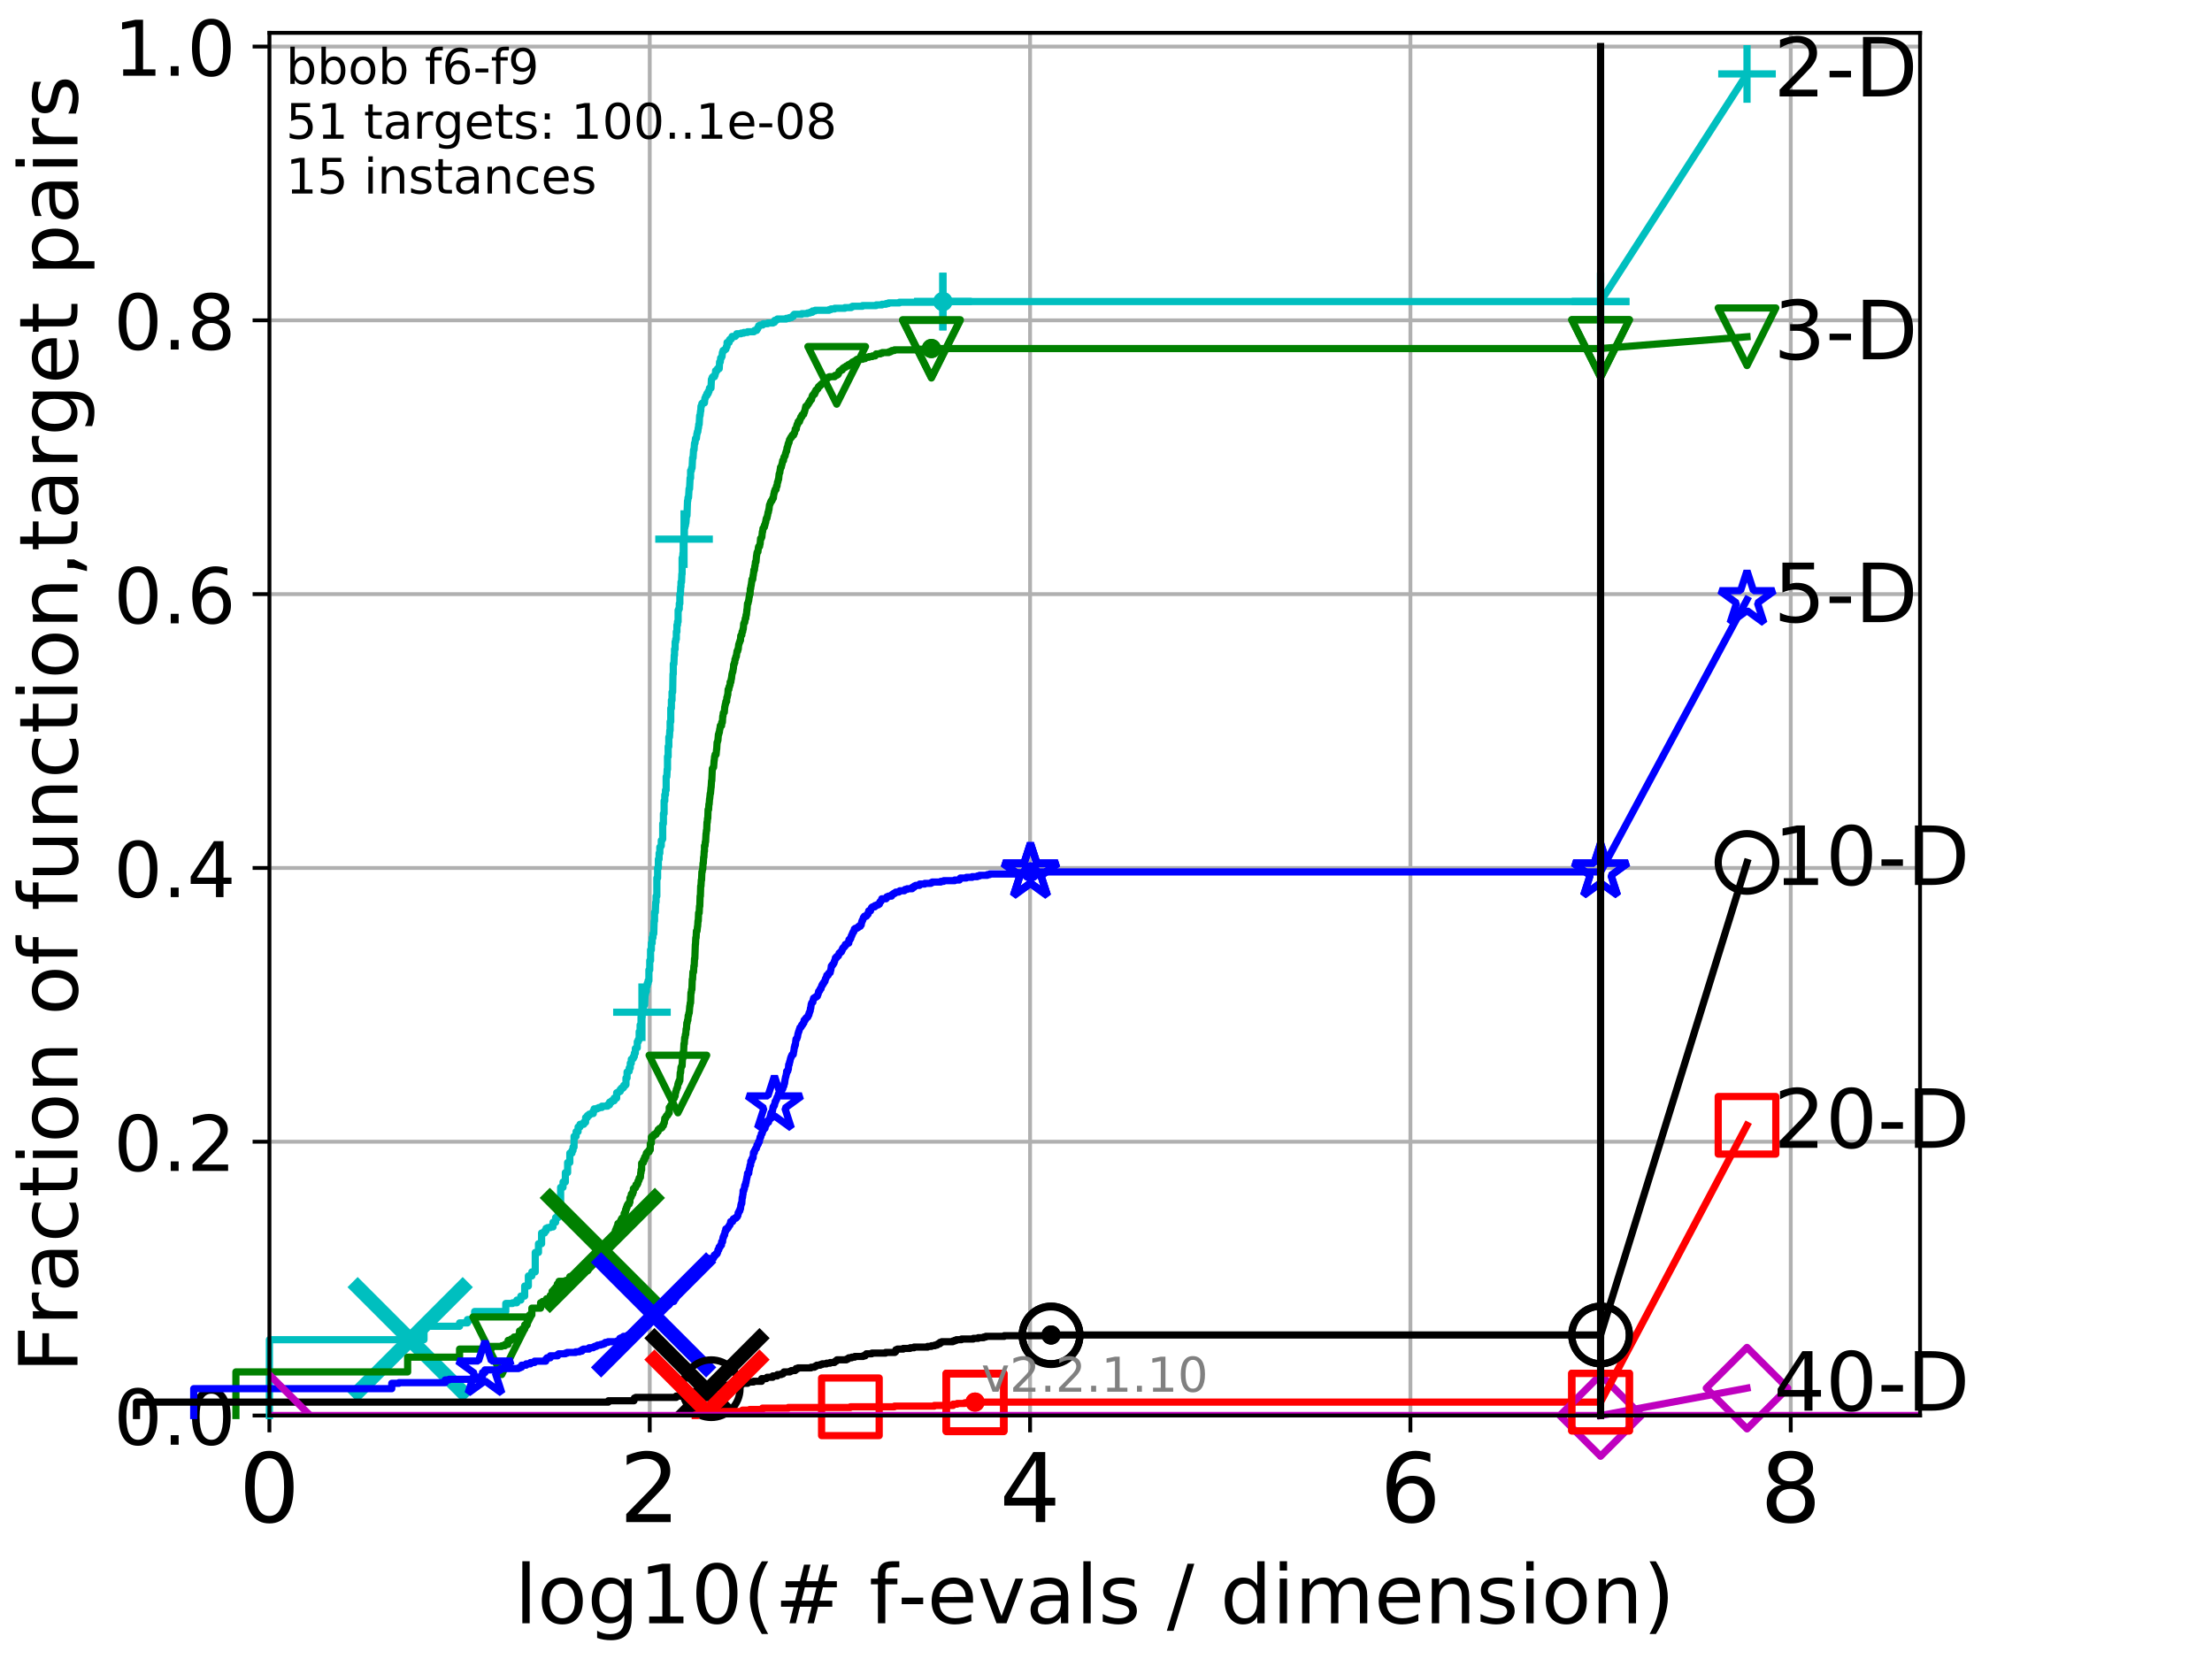 <?xml version="1.0" encoding="utf-8" standalone="no"?>
<!DOCTYPE svg PUBLIC "-//W3C//DTD SVG 1.1//EN"
  "http://www.w3.org/Graphics/SVG/1.1/DTD/svg11.dtd">
<!-- Created with matplotlib (http://matplotlib.org/) -->
<svg height="345.6pt" version="1.1" viewBox="0 0 460.8 345.6" width="460.8pt" xmlns="http://www.w3.org/2000/svg" xmlns:xlink="http://www.w3.org/1999/xlink">
 <defs>
  <style type="text/css">
*{stroke-linecap:butt;stroke-linejoin:round;}
  </style>
 </defs>
 <g id="figure_1">
  <g id="patch_1">
   <path d="M 0 345.6 
L 460.8 345.6 
L 460.8 0 
L 0 0 
z
" style="fill:#ffffff;"/>
  </g>
  <g id="axes_1">
   <g id="patch_2">
    <path d="M 56.12 294.88 
L 399.984 294.88 
L 399.984 6.845 
L 56.12 6.845 
z
" style="fill:#ffffff;"/>
   </g>
   <g id="matplotlib.axis_1">
    <g id="xtick_1">
     <g id="line2d_1">
      <path clip-path="url(#p02f722bb05)" d="M 56.12 294.88 
L 56.12 6.845 
" style="fill:none;stroke:#b0b0b0;stroke-linecap:square;stroke-width:0.8;"/>
     </g>
     <g id="line2d_2">
      <defs>
       <path d="M 0 0 
L 0 3.5 
" id="m3b93f3da9e" style="stroke:#000000;stroke-width:0.8;"/>
      </defs>
      <g>
       <use style="stroke:#000000;stroke-width:0.8;" x="56.12" xlink:href="#m3b93f3da9e" y="294.88"/>
      </g>
     </g>
     <g id="text_1">
      <!-- 0 -->
      <defs>
       <path d="M 31.781 66.406 
Q 24.172 66.406 20.328 58.906 
Q 16.5 51.422 16.5 36.375 
Q 16.5 21.391 20.328 13.891 
Q 24.172 6.391 31.781 6.391 
Q 39.453 6.391 43.281 13.891 
Q 47.125 21.391 47.125 36.375 
Q 47.125 51.422 43.281 58.906 
Q 39.453 66.406 31.781 66.406 
z
M 31.781 74.219 
Q 44.047 74.219 50.516 64.516 
Q 56.984 54.828 56.984 36.375 
Q 56.984 17.969 50.516 8.266 
Q 44.047 -1.422 31.781 -1.422 
Q 19.531 -1.422 13.062 8.266 
Q 6.594 17.969 6.594 36.375 
Q 6.594 54.828 13.062 64.516 
Q 19.531 74.219 31.781 74.219 
z
" id="DejaVuSans-30"/>
      </defs>
      <g transform="translate(49.758 317.077)scale(0.2 -0.2)">
       <use xlink:href="#DejaVuSans-30"/>
      </g>
     </g>
    </g>
    <g id="xtick_2">
     <g id="line2d_3">
      <path clip-path="url(#p02f722bb05)" d="M 135.351 294.88 
L 135.351 6.845 
" style="fill:none;stroke:#b0b0b0;stroke-linecap:square;stroke-width:0.8;"/>
     </g>
     <g id="line2d_4">
      <g>
       <use style="stroke:#000000;stroke-width:0.8;" x="135.351" xlink:href="#m3b93f3da9e" y="294.88"/>
      </g>
     </g>
     <g id="text_2">
      <!-- 2 -->
      <defs>
       <path d="M 19.188 8.297 
L 53.609 8.297 
L 53.609 0 
L 7.328 0 
L 7.328 8.297 
Q 12.938 14.109 22.625 23.891 
Q 32.328 33.688 34.812 36.531 
Q 39.547 41.844 41.422 45.531 
Q 43.312 49.219 43.312 52.781 
Q 43.312 58.594 39.234 62.25 
Q 35.156 65.922 28.609 65.922 
Q 23.969 65.922 18.812 64.312 
Q 13.672 62.703 7.812 59.422 
L 7.812 69.391 
Q 13.766 71.781 18.938 73 
Q 24.125 74.219 28.422 74.219 
Q 39.75 74.219 46.484 68.547 
Q 53.219 62.891 53.219 53.422 
Q 53.219 48.922 51.531 44.891 
Q 49.859 40.875 45.406 35.406 
Q 44.188 33.984 37.641 27.219 
Q 31.109 20.453 19.188 8.297 
z
" id="DejaVuSans-32"/>
      </defs>
      <g transform="translate(128.989 317.077)scale(0.2 -0.2)">
       <use xlink:href="#DejaVuSans-32"/>
      </g>
     </g>
    </g>
    <g id="xtick_3">
     <g id="line2d_5">
      <path clip-path="url(#p02f722bb05)" d="M 214.583 294.88 
L 214.583 6.845 
" style="fill:none;stroke:#b0b0b0;stroke-linecap:square;stroke-width:0.8;"/>
     </g>
     <g id="line2d_6">
      <g>
       <use style="stroke:#000000;stroke-width:0.8;" x="214.583" xlink:href="#m3b93f3da9e" y="294.88"/>
      </g>
     </g>
     <g id="text_3">
      <!-- 4 -->
      <defs>
       <path d="M 37.797 64.312 
L 12.891 25.391 
L 37.797 25.391 
z
M 35.203 72.906 
L 47.609 72.906 
L 47.609 25.391 
L 58.016 25.391 
L 58.016 17.188 
L 47.609 17.188 
L 47.609 0 
L 37.797 0 
L 37.797 17.188 
L 4.891 17.188 
L 4.891 26.703 
z
" id="DejaVuSans-34"/>
      </defs>
      <g transform="translate(208.22 317.077)scale(0.2 -0.2)">
       <use xlink:href="#DejaVuSans-34"/>
      </g>
     </g>
    </g>
    <g id="xtick_4">
     <g id="line2d_7">
      <path clip-path="url(#p02f722bb05)" d="M 293.814 294.88 
L 293.814 6.845 
" style="fill:none;stroke:#b0b0b0;stroke-linecap:square;stroke-width:0.8;"/>
     </g>
     <g id="line2d_8">
      <g>
       <use style="stroke:#000000;stroke-width:0.8;" x="293.814" xlink:href="#m3b93f3da9e" y="294.88"/>
      </g>
     </g>
     <g id="text_4">
      <!-- 6 -->
      <defs>
       <path d="M 33.016 40.375 
Q 26.375 40.375 22.484 35.828 
Q 18.609 31.297 18.609 23.391 
Q 18.609 15.531 22.484 10.953 
Q 26.375 6.391 33.016 6.391 
Q 39.656 6.391 43.531 10.953 
Q 47.406 15.531 47.406 23.391 
Q 47.406 31.297 43.531 35.828 
Q 39.656 40.375 33.016 40.375 
z
M 52.594 71.297 
L 52.594 62.312 
Q 48.875 64.062 45.094 64.984 
Q 41.312 65.922 37.594 65.922 
Q 27.828 65.922 22.672 59.328 
Q 17.531 52.734 16.797 39.406 
Q 19.672 43.656 24.016 45.922 
Q 28.375 48.188 33.594 48.188 
Q 44.578 48.188 50.953 41.516 
Q 57.328 34.859 57.328 23.391 
Q 57.328 12.156 50.688 5.359 
Q 44.047 -1.422 33.016 -1.422 
Q 20.359 -1.422 13.672 8.266 
Q 6.984 17.969 6.984 36.375 
Q 6.984 53.656 15.188 63.938 
Q 23.391 74.219 37.203 74.219 
Q 40.922 74.219 44.703 73.484 
Q 48.484 72.75 52.594 71.297 
z
" id="DejaVuSans-36"/>
      </defs>
      <g transform="translate(287.452 317.077)scale(0.2 -0.2)">
       <use xlink:href="#DejaVuSans-36"/>
      </g>
     </g>
    </g>
    <g id="xtick_5">
     <g id="line2d_9">
      <path clip-path="url(#p02f722bb05)" d="M 373.045 294.88 
L 373.045 6.845 
" style="fill:none;stroke:#b0b0b0;stroke-linecap:square;stroke-width:0.8;"/>
     </g>
     <g id="line2d_10">
      <g>
       <use style="stroke:#000000;stroke-width:0.8;" x="373.045" xlink:href="#m3b93f3da9e" y="294.88"/>
      </g>
     </g>
     <g id="text_5">
      <!-- 8 -->
      <defs>
       <path d="M 31.781 34.625 
Q 24.75 34.625 20.719 30.859 
Q 16.703 27.094 16.703 20.516 
Q 16.703 13.922 20.719 10.156 
Q 24.75 6.391 31.781 6.391 
Q 38.812 6.391 42.859 10.172 
Q 46.922 13.969 46.922 20.516 
Q 46.922 27.094 42.891 30.859 
Q 38.875 34.625 31.781 34.625 
z
M 21.922 38.812 
Q 15.578 40.375 12.031 44.719 
Q 8.5 49.078 8.5 55.328 
Q 8.5 64.062 14.719 69.141 
Q 20.953 74.219 31.781 74.219 
Q 42.672 74.219 48.875 69.141 
Q 55.078 64.062 55.078 55.328 
Q 55.078 49.078 51.531 44.719 
Q 48 40.375 41.703 38.812 
Q 48.828 37.156 52.797 32.312 
Q 56.781 27.484 56.781 20.516 
Q 56.781 9.906 50.312 4.234 
Q 43.844 -1.422 31.781 -1.422 
Q 19.734 -1.422 13.25 4.234 
Q 6.781 9.906 6.781 20.516 
Q 6.781 27.484 10.781 32.312 
Q 14.797 37.156 21.922 38.812 
z
M 18.312 54.391 
Q 18.312 48.734 21.844 45.562 
Q 25.391 42.391 31.781 42.391 
Q 38.141 42.391 41.719 45.562 
Q 45.312 48.734 45.312 54.391 
Q 45.312 60.062 41.719 63.234 
Q 38.141 66.406 31.781 66.406 
Q 25.391 66.406 21.844 63.234 
Q 18.312 60.062 18.312 54.391 
z
" id="DejaVuSans-38"/>
      </defs>
      <g transform="translate(366.683 317.077)scale(0.2 -0.2)">
       <use xlink:href="#DejaVuSans-38"/>
      </g>
     </g>
    </g>
    <g id="text_6">
     <!-- log10(# f-evals / dimension) -->
     <defs>
      <path d="M 9.422 75.984 
L 18.406 75.984 
L 18.406 0 
L 9.422 0 
z
" id="DejaVuSans-6c"/>
      <path d="M 30.609 48.391 
Q 23.391 48.391 19.188 42.75 
Q 14.984 37.109 14.984 27.297 
Q 14.984 17.484 19.156 11.844 
Q 23.344 6.203 30.609 6.203 
Q 37.797 6.203 41.984 11.859 
Q 46.188 17.531 46.188 27.297 
Q 46.188 37.016 41.984 42.703 
Q 37.797 48.391 30.609 48.391 
z
M 30.609 56 
Q 42.328 56 49.016 48.375 
Q 55.719 40.766 55.719 27.297 
Q 55.719 13.875 49.016 6.219 
Q 42.328 -1.422 30.609 -1.422 
Q 18.844 -1.422 12.172 6.219 
Q 5.516 13.875 5.516 27.297 
Q 5.516 40.766 12.172 48.375 
Q 18.844 56 30.609 56 
z
" id="DejaVuSans-6f"/>
      <path d="M 45.406 27.984 
Q 45.406 37.75 41.375 43.109 
Q 37.359 48.484 30.078 48.484 
Q 22.859 48.484 18.828 43.109 
Q 14.797 37.75 14.797 27.984 
Q 14.797 18.266 18.828 12.891 
Q 22.859 7.516 30.078 7.516 
Q 37.359 7.516 41.375 12.891 
Q 45.406 18.266 45.406 27.984 
z
M 54.391 6.781 
Q 54.391 -7.172 48.188 -13.984 
Q 42 -20.797 29.203 -20.797 
Q 24.469 -20.797 20.266 -20.094 
Q 16.062 -19.391 12.109 -17.922 
L 12.109 -9.188 
Q 16.062 -11.328 19.922 -12.344 
Q 23.781 -13.375 27.781 -13.375 
Q 36.625 -13.375 41.016 -8.766 
Q 45.406 -4.156 45.406 5.172 
L 45.406 9.625 
Q 42.625 4.781 38.281 2.391 
Q 33.938 0 27.875 0 
Q 17.828 0 11.672 7.656 
Q 5.516 15.328 5.516 27.984 
Q 5.516 40.672 11.672 48.328 
Q 17.828 56 27.875 56 
Q 33.938 56 38.281 53.609 
Q 42.625 51.219 45.406 46.391 
L 45.406 54.688 
L 54.391 54.688 
z
" id="DejaVuSans-67"/>
      <path d="M 12.406 8.297 
L 28.516 8.297 
L 28.516 63.922 
L 10.984 60.406 
L 10.984 69.391 
L 28.422 72.906 
L 38.281 72.906 
L 38.281 8.297 
L 54.391 8.297 
L 54.391 0 
L 12.406 0 
z
" id="DejaVuSans-31"/>
      <path d="M 31 75.875 
Q 24.469 64.656 21.281 53.656 
Q 18.109 42.672 18.109 31.391 
Q 18.109 20.125 21.312 9.062 
Q 24.516 -2 31 -13.188 
L 23.188 -13.188 
Q 15.875 -1.703 12.234 9.375 
Q 8.594 20.453 8.594 31.391 
Q 8.594 42.281 12.203 53.312 
Q 15.828 64.359 23.188 75.875 
z
" id="DejaVuSans-28"/>
      <path d="M 51.125 44 
L 36.922 44 
L 32.812 27.688 
L 47.125 27.688 
z
M 43.797 71.781 
L 38.719 51.516 
L 52.984 51.516 
L 58.109 71.781 
L 65.922 71.781 
L 60.891 51.516 
L 76.125 51.516 
L 76.125 44 
L 58.984 44 
L 54.984 27.688 
L 70.516 27.688 
L 70.516 20.219 
L 53.078 20.219 
L 48 0 
L 40.188 0 
L 45.219 20.219 
L 30.906 20.219 
L 25.875 0 
L 18.016 0 
L 23.094 20.219 
L 7.719 20.219 
L 7.719 27.688 
L 24.906 27.688 
L 29 44 
L 13.281 44 
L 13.281 51.516 
L 30.906 51.516 
L 35.891 71.781 
z
" id="DejaVuSans-23"/>
      <path id="DejaVuSans-20"/>
      <path d="M 37.109 75.984 
L 37.109 68.5 
L 28.516 68.5 
Q 23.688 68.5 21.797 66.547 
Q 19.922 64.594 19.922 59.516 
L 19.922 54.688 
L 34.719 54.688 
L 34.719 47.703 
L 19.922 47.703 
L 19.922 0 
L 10.891 0 
L 10.891 47.703 
L 2.297 47.703 
L 2.297 54.688 
L 10.891 54.688 
L 10.891 58.5 
Q 10.891 67.625 15.141 71.797 
Q 19.391 75.984 28.609 75.984 
z
" id="DejaVuSans-66"/>
      <path d="M 4.891 31.391 
L 31.203 31.391 
L 31.203 23.391 
L 4.891 23.391 
z
" id="DejaVuSans-2d"/>
      <path d="M 56.203 29.594 
L 56.203 25.203 
L 14.891 25.203 
Q 15.484 15.922 20.484 11.062 
Q 25.484 6.203 34.422 6.203 
Q 39.594 6.203 44.453 7.469 
Q 49.312 8.734 54.109 11.281 
L 54.109 2.781 
Q 49.266 0.734 44.188 -0.344 
Q 39.109 -1.422 33.891 -1.422 
Q 20.797 -1.422 13.156 6.188 
Q 5.516 13.812 5.516 26.812 
Q 5.516 40.234 12.766 48.109 
Q 20.016 56 32.328 56 
Q 43.359 56 49.781 48.891 
Q 56.203 41.797 56.203 29.594 
z
M 47.219 32.234 
Q 47.125 39.594 43.094 43.984 
Q 39.062 48.391 32.422 48.391 
Q 24.906 48.391 20.391 44.141 
Q 15.875 39.891 15.188 32.172 
z
" id="DejaVuSans-65"/>
      <path d="M 2.984 54.688 
L 12.5 54.688 
L 29.594 8.797 
L 46.688 54.688 
L 56.203 54.688 
L 35.688 0 
L 23.484 0 
z
" id="DejaVuSans-76"/>
      <path d="M 34.281 27.484 
Q 23.391 27.484 19.188 25 
Q 14.984 22.516 14.984 16.5 
Q 14.984 11.719 18.141 8.906 
Q 21.297 6.109 26.703 6.109 
Q 34.188 6.109 38.703 11.406 
Q 43.219 16.703 43.219 25.484 
L 43.219 27.484 
z
M 52.203 31.203 
L 52.203 0 
L 43.219 0 
L 43.219 8.297 
Q 40.141 3.328 35.547 0.953 
Q 30.953 -1.422 24.312 -1.422 
Q 15.922 -1.422 10.953 3.297 
Q 6 8.016 6 15.922 
Q 6 25.141 12.172 29.828 
Q 18.359 34.516 30.609 34.516 
L 43.219 34.516 
L 43.219 35.406 
Q 43.219 41.609 39.141 45 
Q 35.062 48.391 27.688 48.391 
Q 23 48.391 18.547 47.266 
Q 14.109 46.141 10.016 43.891 
L 10.016 52.203 
Q 14.938 54.109 19.578 55.047 
Q 24.219 56 28.609 56 
Q 40.484 56 46.344 49.844 
Q 52.203 43.703 52.203 31.203 
z
" id="DejaVuSans-61"/>
      <path d="M 44.281 53.078 
L 44.281 44.578 
Q 40.484 46.531 36.375 47.5 
Q 32.281 48.484 27.875 48.484 
Q 21.188 48.484 17.844 46.438 
Q 14.5 44.391 14.5 40.281 
Q 14.5 37.156 16.891 35.375 
Q 19.281 33.594 26.516 31.984 
L 29.594 31.297 
Q 39.156 29.25 43.188 25.516 
Q 47.219 21.781 47.219 15.094 
Q 47.219 7.469 41.188 3.016 
Q 35.156 -1.422 24.609 -1.422 
Q 20.219 -1.422 15.453 -0.562 
Q 10.688 0.297 5.422 2 
L 5.422 11.281 
Q 10.406 8.688 15.234 7.391 
Q 20.062 6.109 24.812 6.109 
Q 31.156 6.109 34.562 8.281 
Q 37.984 10.453 37.984 14.406 
Q 37.984 18.062 35.516 20.016 
Q 33.062 21.969 24.703 23.781 
L 21.578 24.516 
Q 13.234 26.266 9.516 29.906 
Q 5.812 33.547 5.812 39.891 
Q 5.812 47.609 11.281 51.797 
Q 16.75 56 26.812 56 
Q 31.781 56 36.172 55.266 
Q 40.578 54.547 44.281 53.078 
z
" id="DejaVuSans-73"/>
      <path d="M 25.391 72.906 
L 33.688 72.906 
L 8.297 -9.281 
L 0 -9.281 
z
" id="DejaVuSans-2f"/>
      <path d="M 45.406 46.391 
L 45.406 75.984 
L 54.391 75.984 
L 54.391 0 
L 45.406 0 
L 45.406 8.203 
Q 42.578 3.328 38.25 0.953 
Q 33.938 -1.422 27.875 -1.422 
Q 17.969 -1.422 11.734 6.484 
Q 5.516 14.406 5.516 27.297 
Q 5.516 40.188 11.734 48.094 
Q 17.969 56 27.875 56 
Q 33.938 56 38.25 53.625 
Q 42.578 51.266 45.406 46.391 
z
M 14.797 27.297 
Q 14.797 17.391 18.875 11.75 
Q 22.953 6.109 30.078 6.109 
Q 37.203 6.109 41.297 11.75 
Q 45.406 17.391 45.406 27.297 
Q 45.406 37.203 41.297 42.844 
Q 37.203 48.484 30.078 48.484 
Q 22.953 48.484 18.875 42.844 
Q 14.797 37.203 14.797 27.297 
z
" id="DejaVuSans-64"/>
      <path d="M 9.422 54.688 
L 18.406 54.688 
L 18.406 0 
L 9.422 0 
z
M 9.422 75.984 
L 18.406 75.984 
L 18.406 64.594 
L 9.422 64.594 
z
" id="DejaVuSans-69"/>
      <path d="M 52 44.188 
Q 55.375 50.25 60.062 53.125 
Q 64.75 56 71.094 56 
Q 79.641 56 84.281 50.016 
Q 88.922 44.047 88.922 33.016 
L 88.922 0 
L 79.891 0 
L 79.891 32.719 
Q 79.891 40.578 77.094 44.375 
Q 74.312 48.188 68.609 48.188 
Q 61.625 48.188 57.562 43.547 
Q 53.516 38.922 53.516 30.906 
L 53.516 0 
L 44.484 0 
L 44.484 32.719 
Q 44.484 40.625 41.703 44.406 
Q 38.922 48.188 33.109 48.188 
Q 26.219 48.188 22.156 43.531 
Q 18.109 38.875 18.109 30.906 
L 18.109 0 
L 9.078 0 
L 9.078 54.688 
L 18.109 54.688 
L 18.109 46.188 
Q 21.188 51.219 25.484 53.609 
Q 29.781 56 35.688 56 
Q 41.656 56 45.828 52.969 
Q 50 49.953 52 44.188 
z
" id="DejaVuSans-6d"/>
      <path d="M 54.891 33.016 
L 54.891 0 
L 45.906 0 
L 45.906 32.719 
Q 45.906 40.484 42.875 44.328 
Q 39.844 48.188 33.797 48.188 
Q 26.516 48.188 22.312 43.547 
Q 18.109 38.922 18.109 30.906 
L 18.109 0 
L 9.078 0 
L 9.078 54.688 
L 18.109 54.688 
L 18.109 46.188 
Q 21.344 51.125 25.703 53.562 
Q 30.078 56 35.797 56 
Q 45.219 56 50.047 50.172 
Q 54.891 44.344 54.891 33.016 
z
" id="DejaVuSans-6e"/>
      <path d="M 8.016 75.875 
L 15.828 75.875 
Q 23.141 64.359 26.781 53.312 
Q 30.422 42.281 30.422 31.391 
Q 30.422 20.453 26.781 9.375 
Q 23.141 -1.703 15.828 -13.188 
L 8.016 -13.188 
Q 14.5 -2 17.703 9.062 
Q 20.906 20.125 20.906 31.391 
Q 20.906 42.672 17.703 53.656 
Q 14.5 64.656 8.016 75.875 
z
" id="DejaVuSans-29"/>
     </defs>
     <g transform="translate(107.211 338.154)scale(0.17 -0.17)">
      <use xlink:href="#DejaVuSans-6c"/>
      <use x="27.783" xlink:href="#DejaVuSans-6f"/>
      <use x="88.965" xlink:href="#DejaVuSans-67"/>
      <use x="152.441" xlink:href="#DejaVuSans-31"/>
      <use x="216.064" xlink:href="#DejaVuSans-30"/>
      <use x="279.688" xlink:href="#DejaVuSans-28"/>
      <use x="318.701" xlink:href="#DejaVuSans-23"/>
      <use x="402.49" xlink:href="#DejaVuSans-20"/>
      <use x="434.277" xlink:href="#DejaVuSans-66"/>
      <use x="469.404" xlink:href="#DejaVuSans-2d"/>
      <use x="505.488" xlink:href="#DejaVuSans-65"/>
      <use x="567.012" xlink:href="#DejaVuSans-76"/>
      <use x="626.191" xlink:href="#DejaVuSans-61"/>
      <use x="687.471" xlink:href="#DejaVuSans-6c"/>
      <use x="715.254" xlink:href="#DejaVuSans-73"/>
      <use x="767.354" xlink:href="#DejaVuSans-20"/>
      <use x="799.141" xlink:href="#DejaVuSans-2f"/>
      <use x="832.832" xlink:href="#DejaVuSans-20"/>
      <use x="864.619" xlink:href="#DejaVuSans-64"/>
      <use x="928.096" xlink:href="#DejaVuSans-69"/>
      <use x="955.879" xlink:href="#DejaVuSans-6d"/>
      <use x="1053.291" xlink:href="#DejaVuSans-65"/>
      <use x="1114.814" xlink:href="#DejaVuSans-6e"/>
      <use x="1178.193" xlink:href="#DejaVuSans-73"/>
      <use x="1230.293" xlink:href="#DejaVuSans-69"/>
      <use x="1258.076" xlink:href="#DejaVuSans-6f"/>
      <use x="1319.258" xlink:href="#DejaVuSans-6e"/>
      <use x="1382.637" xlink:href="#DejaVuSans-29"/>
     </g>
    </g>
   </g>
   <g id="matplotlib.axis_2">
    <g id="ytick_1">
     <g id="line2d_11">
      <path clip-path="url(#p02f722bb05)" d="M 56.12 294.88 
L 399.984 294.88 
" style="fill:none;stroke:#b0b0b0;stroke-linecap:square;stroke-width:0.8;"/>
     </g>
     <g id="line2d_12">
      <defs>
       <path d="M 0 0 
L -3.5 0 
" id="me76e53b82f" style="stroke:#000000;stroke-width:0.8;"/>
      </defs>
      <g>
       <use style="stroke:#000000;stroke-width:0.8;" x="56.12" xlink:href="#me76e53b82f" y="294.88"/>
      </g>
     </g>
     <g id="text_7">
      <!-- 0.0 -->
      <defs>
       <path d="M 10.688 12.406 
L 21 12.406 
L 21 0 
L 10.688 0 
z
" id="DejaVuSans-2e"/>
      </defs>
      <g transform="translate(23.675 300.959)scale(0.16 -0.16)">
       <use xlink:href="#DejaVuSans-30"/>
       <use x="63.623" xlink:href="#DejaVuSans-2e"/>
       <use x="95.41" xlink:href="#DejaVuSans-30"/>
      </g>
     </g>
    </g>
    <g id="ytick_2">
     <g id="line2d_13">
      <path clip-path="url(#p02f722bb05)" d="M 56.12 237.843 
L 399.984 237.843 
" style="fill:none;stroke:#b0b0b0;stroke-linecap:square;stroke-width:0.8;"/>
     </g>
     <g id="line2d_14">
      <g>
       <use style="stroke:#000000;stroke-width:0.8;" x="56.12" xlink:href="#me76e53b82f" y="237.843"/>
      </g>
     </g>
     <g id="text_8">
      <!-- 0.2 -->
      <g transform="translate(23.675 243.922)scale(0.16 -0.16)">
       <use xlink:href="#DejaVuSans-30"/>
       <use x="63.623" xlink:href="#DejaVuSans-2e"/>
       <use x="95.41" xlink:href="#DejaVuSans-32"/>
      </g>
     </g>
    </g>
    <g id="ytick_3">
     <g id="line2d_15">
      <path clip-path="url(#p02f722bb05)" d="M 56.12 180.807 
L 399.984 180.807 
" style="fill:none;stroke:#b0b0b0;stroke-linecap:square;stroke-width:0.8;"/>
     </g>
     <g id="line2d_16">
      <g>
       <use style="stroke:#000000;stroke-width:0.8;" x="56.12" xlink:href="#me76e53b82f" y="180.807"/>
      </g>
     </g>
     <g id="text_9">
      <!-- 0.4 -->
      <g transform="translate(23.675 186.886)scale(0.16 -0.16)">
       <use xlink:href="#DejaVuSans-30"/>
       <use x="63.623" xlink:href="#DejaVuSans-2e"/>
       <use x="95.41" xlink:href="#DejaVuSans-34"/>
      </g>
     </g>
    </g>
    <g id="ytick_4">
     <g id="line2d_17">
      <path clip-path="url(#p02f722bb05)" d="M 56.12 123.77 
L 399.984 123.77 
" style="fill:none;stroke:#b0b0b0;stroke-linecap:square;stroke-width:0.8;"/>
     </g>
     <g id="line2d_18">
      <g>
       <use style="stroke:#000000;stroke-width:0.8;" x="56.12" xlink:href="#me76e53b82f" y="123.77"/>
      </g>
     </g>
     <g id="text_10">
      <!-- 0.6 -->
      <g transform="translate(23.675 129.849)scale(0.16 -0.16)">
       <use xlink:href="#DejaVuSans-30"/>
       <use x="63.623" xlink:href="#DejaVuSans-2e"/>
       <use x="95.41" xlink:href="#DejaVuSans-36"/>
      </g>
     </g>
    </g>
    <g id="ytick_5">
     <g id="line2d_19">
      <path clip-path="url(#p02f722bb05)" d="M 56.12 66.734 
L 399.984 66.734 
" style="fill:none;stroke:#b0b0b0;stroke-linecap:square;stroke-width:0.8;"/>
     </g>
     <g id="line2d_20">
      <g>
       <use style="stroke:#000000;stroke-width:0.8;" x="56.12" xlink:href="#me76e53b82f" y="66.734"/>
      </g>
     </g>
     <g id="text_11">
      <!-- 0.8 -->
      <g transform="translate(23.675 72.812)scale(0.16 -0.16)">
       <use xlink:href="#DejaVuSans-30"/>
       <use x="63.623" xlink:href="#DejaVuSans-2e"/>
       <use x="95.41" xlink:href="#DejaVuSans-38"/>
      </g>
     </g>
    </g>
    <g id="ytick_6">
     <g id="line2d_21">
      <path clip-path="url(#p02f722bb05)" d="M 56.12 9.697 
L 399.984 9.697 
" style="fill:none;stroke:#b0b0b0;stroke-linecap:square;stroke-width:0.8;"/>
     </g>
     <g id="line2d_22">
      <g>
       <use style="stroke:#000000;stroke-width:0.8;" x="56.12" xlink:href="#me76e53b82f" y="9.697"/>
      </g>
     </g>
     <g id="text_12">
      <!-- 1.0 -->
      <g transform="translate(23.675 15.776)scale(0.16 -0.16)">
       <use xlink:href="#DejaVuSans-31"/>
       <use x="63.623" xlink:href="#DejaVuSans-2e"/>
       <use x="95.41" xlink:href="#DejaVuSans-30"/>
      </g>
     </g>
    </g>
    <g id="text_13">
     <!-- Fraction of function,target pairs -->
     <defs>
      <path d="M 9.812 72.906 
L 51.703 72.906 
L 51.703 64.594 
L 19.672 64.594 
L 19.672 43.109 
L 48.578 43.109 
L 48.578 34.812 
L 19.672 34.812 
L 19.672 0 
L 9.812 0 
z
" id="DejaVuSans-46"/>
      <path d="M 41.109 46.297 
Q 39.594 47.172 37.812 47.578 
Q 36.031 48 33.891 48 
Q 26.266 48 22.188 43.047 
Q 18.109 38.094 18.109 28.812 
L 18.109 0 
L 9.078 0 
L 9.078 54.688 
L 18.109 54.688 
L 18.109 46.188 
Q 20.953 51.172 25.484 53.578 
Q 30.031 56 36.531 56 
Q 37.453 56 38.578 55.875 
Q 39.703 55.766 41.062 55.516 
z
" id="DejaVuSans-72"/>
      <path d="M 48.781 52.594 
L 48.781 44.188 
Q 44.969 46.297 41.141 47.344 
Q 37.312 48.391 33.406 48.391 
Q 24.656 48.391 19.812 42.844 
Q 14.984 37.312 14.984 27.297 
Q 14.984 17.281 19.812 11.734 
Q 24.656 6.203 33.406 6.203 
Q 37.312 6.203 41.141 7.25 
Q 44.969 8.297 48.781 10.406 
L 48.781 2.094 
Q 45.016 0.344 40.984 -0.531 
Q 36.969 -1.422 32.422 -1.422 
Q 20.062 -1.422 12.781 6.344 
Q 5.516 14.109 5.516 27.297 
Q 5.516 40.672 12.859 48.328 
Q 20.219 56 33.016 56 
Q 37.156 56 41.109 55.141 
Q 45.062 54.297 48.781 52.594 
z
" id="DejaVuSans-63"/>
      <path d="M 18.312 70.219 
L 18.312 54.688 
L 36.812 54.688 
L 36.812 47.703 
L 18.312 47.703 
L 18.312 18.016 
Q 18.312 11.328 20.141 9.422 
Q 21.969 7.516 27.594 7.516 
L 36.812 7.516 
L 36.812 0 
L 27.594 0 
Q 17.188 0 13.234 3.875 
Q 9.281 7.766 9.281 18.016 
L 9.281 47.703 
L 2.688 47.703 
L 2.688 54.688 
L 9.281 54.688 
L 9.281 70.219 
z
" id="DejaVuSans-74"/>
      <path d="M 8.5 21.578 
L 8.5 54.688 
L 17.484 54.688 
L 17.484 21.922 
Q 17.484 14.156 20.5 10.266 
Q 23.531 6.391 29.594 6.391 
Q 36.859 6.391 41.078 11.031 
Q 45.312 15.672 45.312 23.688 
L 45.312 54.688 
L 54.297 54.688 
L 54.297 0 
L 45.312 0 
L 45.312 8.406 
Q 42.047 3.422 37.719 1 
Q 33.406 -1.422 27.688 -1.422 
Q 18.266 -1.422 13.375 4.438 
Q 8.5 10.297 8.5 21.578 
z
M 31.109 56 
z
" id="DejaVuSans-75"/>
      <path d="M 11.719 12.406 
L 22.016 12.406 
L 22.016 4 
L 14.016 -11.625 
L 7.719 -11.625 
L 11.719 4 
z
" id="DejaVuSans-2c"/>
      <path d="M 18.109 8.203 
L 18.109 -20.797 
L 9.078 -20.797 
L 9.078 54.688 
L 18.109 54.688 
L 18.109 46.391 
Q 20.953 51.266 25.266 53.625 
Q 29.594 56 35.594 56 
Q 45.562 56 51.781 48.094 
Q 58.016 40.188 58.016 27.297 
Q 58.016 14.406 51.781 6.484 
Q 45.562 -1.422 35.594 -1.422 
Q 29.594 -1.422 25.266 0.953 
Q 20.953 3.328 18.109 8.203 
z
M 48.688 27.297 
Q 48.688 37.203 44.609 42.844 
Q 40.531 48.484 33.406 48.484 
Q 26.266 48.484 22.188 42.844 
Q 18.109 37.203 18.109 27.297 
Q 18.109 17.391 22.188 11.75 
Q 26.266 6.109 33.406 6.109 
Q 40.531 6.109 44.609 11.75 
Q 48.688 17.391 48.688 27.297 
z
" id="DejaVuSans-70"/>
     </defs>
     <g transform="translate(16.14 286.002)rotate(-90)scale(0.17 -0.17)">
      <use xlink:href="#DejaVuSans-46"/>
      <use x="57.41" xlink:href="#DejaVuSans-72"/>
      <use x="98.523" xlink:href="#DejaVuSans-61"/>
      <use x="159.803" xlink:href="#DejaVuSans-63"/>
      <use x="214.783" xlink:href="#DejaVuSans-74"/>
      <use x="253.992" xlink:href="#DejaVuSans-69"/>
      <use x="281.775" xlink:href="#DejaVuSans-6f"/>
      <use x="342.957" xlink:href="#DejaVuSans-6e"/>
      <use x="406.336" xlink:href="#DejaVuSans-20"/>
      <use x="438.123" xlink:href="#DejaVuSans-6f"/>
      <use x="499.305" xlink:href="#DejaVuSans-66"/>
      <use x="534.51" xlink:href="#DejaVuSans-20"/>
      <use x="566.297" xlink:href="#DejaVuSans-66"/>
      <use x="601.502" xlink:href="#DejaVuSans-75"/>
      <use x="664.881" xlink:href="#DejaVuSans-6e"/>
      <use x="728.26" xlink:href="#DejaVuSans-63"/>
      <use x="783.24" xlink:href="#DejaVuSans-74"/>
      <use x="822.449" xlink:href="#DejaVuSans-69"/>
      <use x="850.232" xlink:href="#DejaVuSans-6f"/>
      <use x="911.414" xlink:href="#DejaVuSans-6e"/>
      <use x="974.793" xlink:href="#DejaVuSans-2c"/>
      <use x="1006.58" xlink:href="#DejaVuSans-74"/>
      <use x="1045.789" xlink:href="#DejaVuSans-61"/>
      <use x="1107.068" xlink:href="#DejaVuSans-72"/>
      <use x="1148.166" xlink:href="#DejaVuSans-67"/>
      <use x="1211.643" xlink:href="#DejaVuSans-65"/>
      <use x="1273.166" xlink:href="#DejaVuSans-74"/>
      <use x="1312.375" xlink:href="#DejaVuSans-20"/>
      <use x="1344.162" xlink:href="#DejaVuSans-70"/>
      <use x="1407.639" xlink:href="#DejaVuSans-61"/>
      <use x="1468.918" xlink:href="#DejaVuSans-69"/>
      <use x="1496.701" xlink:href="#DejaVuSans-72"/>
      <use x="1537.814" xlink:href="#DejaVuSans-73"/>
     </g>
    </g>
   </g>
   <g id="line2d_23">
    <defs>
     <path d="M 0 1.5 
C 0.398 1.5 0.779 1.342 1.061 1.061 
C 1.342 0.779 1.5 0.398 1.5 0 
C 1.5 -0.398 1.342 -0.779 1.061 -1.061 
C 0.779 -1.342 0.398 -1.5 0 -1.5 
C -0.398 -1.5 -0.779 -1.342 -1.061 -1.061 
C -1.342 -0.779 -1.5 -0.398 -1.5 0 
C -1.5 0.398 -1.342 0.779 -1.061 1.061 
C -0.779 1.342 -0.398 1.5 0 1.5 
z
" id="m99ec7d64cc" style="stroke:#00bfbf;"/>
    </defs>
    <g>
     <use style="fill:#00bfbf;stroke:#00bfbf;" x="196.422" xlink:href="#m99ec7d64cc" y="62.819"/>
     <use style="fill:#00bfbf;stroke:#00bfbf;" x="196.422" xlink:href="#m99ec7d64cc" y="62.819"/>
    </g>
   </g>
   <g id="line2d_24">
    <path d="M 56.12 294.88 
L 56.12 279.083 
L 88.324 279.083 
L 88.324 276.287 
L 95.736 276.287 
L 95.736 275.588 
L 97.375 275.588 
L 97.375 274.889 
L 98.872 274.889 
L 98.872 273.212 
L 105.364 273.212 
L 105.364 271.534 
L 106.779 271.534 
L 106.779 271.394 
L 107.661 271.394 
L 107.661 270.835 
L 108.501 270.835 
L 108.501 269.996 
L 109.301 269.996 
L 109.301 267.899 
L 110.066 267.899 
L 110.066 265.803 
L 110.798 265.803 
L 110.798 264.964 
L 111.5 264.964 
L 111.5 260.91 
L 112.175 260.91 
L 112.175 259.092 
L 112.824 259.092 
L 112.824 256.856 
L 113.45 256.856 
L 113.45 256.436 
L 113.755 256.436 
L 113.755 255.877 
L 114.054 255.877 
L 114.054 255.737 
L 114.637 255.737 
L 114.637 255.597 
L 115.201 255.597 
L 115.201 254.619 
L 115.748 254.619 
L 115.748 253.64 
L 116.277 253.64 
L 116.277 250.984 
L 116.791 250.984 
L 116.791 247.35 
L 117.289 247.35 
L 117.289 246.231 
L 117.774 246.231 
L 117.774 244.274 
L 118.245 244.274 
L 118.245 242.177 
L 118.704 242.177 
L 118.704 240.22 
L 119.151 240.22 
L 119.151 239.661 
L 119.37 239.661 
L 119.37 238.962 
L 119.587 238.962 
L 119.587 236.725 
L 120.012 236.725 
L 120.012 235.746 
L 120.426 235.746 
L 120.426 234.768 
L 120.831 234.768 
L 120.831 234.209 
L 121.613 234.209 
L 121.613 233.789 
L 121.991 233.789 
L 121.991 232.811 
L 122.361 232.811 
L 122.361 232.391 
L 122.723 232.391 
L 122.723 232.112 
L 123.078 232.112 
L 123.078 231.972 
L 123.597 231.972 
L 123.597 231.413 
L 123.767 231.413 
L 123.767 230.993 
L 124.428 230.993 
L 124.428 230.854 
L 124.75 230.854 
L 124.75 230.714 
L 125.376 230.714 
L 125.376 230.434 
L 126.563 230.434 
L 126.563 230.155 
L 126.987 230.155 
L 126.987 229.595 
L 127.402 229.595 
L 127.402 229.316 
L 127.94 229.316 
L 127.94 228.757 
L 128.461 228.757 
L 128.461 227.638 
L 128.716 227.638 
L 128.716 227.499 
L 128.967 227.499 
L 128.967 227.359 
L 129.215 227.359 
L 129.215 226.939 
L 129.459 226.939 
L 129.459 226.66 
L 129.819 226.66 
L 129.819 226.52 
L 129.937 226.52 
L 129.937 226.101 
L 130.287 226.101 
L 130.287 225.961 
L 130.402 225.961 
L 130.402 224.563 
L 130.63 224.563 
L 130.63 223.305 
L 130.855 223.305 
L 130.855 223.165 
L 131.077 223.165 
L 131.077 222.466 
L 131.296 222.466 
L 131.296 221.487 
L 131.512 221.487 
L 131.512 220.649 
L 131.726 220.649 
L 131.726 220.509 
L 131.937 220.509 
L 131.937 220.089 
L 132.146 220.089 
L 132.146 219.39 
L 132.352 219.39 
L 132.352 218.412 
L 132.555 218.412 
L 132.555 218.272 
L 132.756 218.272 
L 132.756 217.014 
L 132.955 217.014 
L 132.955 216.594 
L 133.152 216.594 
L 133.152 214.917 
L 133.346 214.917 
L 133.346 213.519 
L 133.539 213.519 
L 133.539 211.841 
L 133.729 211.841 
L 133.729 210.863 
L 133.917 210.863 
L 133.917 209.745 
L 134.103 209.745 
L 134.103 209.325 
L 134.287 209.325 
L 134.378 207.088 
L 134.469 207.088 
L 134.469 206.529 
L 134.649 206.529 
L 134.649 205.411 
L 134.827 205.411 
L 134.827 204.852 
L 135.004 204.852 
L 135.004 204.292 
L 135.178 204.292 
L 135.178 202.056 
L 135.351 202.056 
L 135.351 200.099 
L 135.523 200.099 
L 135.523 197.862 
L 135.692 197.862 
L 135.692 196.464 
L 135.86 196.464 
L 135.86 195.346 
L 136.026 195.346 
L 136.026 194.507 
L 136.191 194.507 
L 136.272 191.851 
L 136.354 191.851 
L 136.354 190.033 
L 136.515 190.033 
L 136.596 187.936 
L 136.675 187.936 
L 136.675 186.678 
L 136.834 186.678 
L 136.834 182.904 
L 136.991 182.904 
L 136.991 180.807 
L 137.147 180.807 
L 137.147 178.989 
L 137.301 178.989 
L 137.301 177.731 
L 137.454 177.731 
L 137.454 176.473 
L 137.606 176.473 
L 137.681 176.194 
L 137.756 176.194 
L 137.756 175.075 
L 137.905 175.075 
L 137.979 174.796 
L 138.053 174.796 
L 138.053 171.58 
L 138.199 171.58 
L 138.199 169.483 
L 138.344 169.483 
L 138.344 166.827 
L 138.488 166.827 
L 138.488 165.569 
L 138.631 165.569 
L 138.631 164.591 
L 138.773 164.591 
L 138.773 161.795 
L 138.913 161.795 
L 138.983 160.257 
L 139.052 160.257 
L 139.052 157.601 
L 139.19 157.601 
L 139.19 155.504 
L 139.328 155.504 
L 139.328 153.547 
L 139.464 153.547 
L 139.531 152.149 
L 139.599 152.149 
L 139.599 150.331 
L 139.732 150.331 
L 139.732 147.535 
L 139.865 147.535 
L 139.865 145.858 
L 139.997 145.858 
L 139.997 144.18 
L 140.128 144.18 
L 140.193 140.406 
L 140.258 140.406 
L 140.258 138.309 
L 140.387 138.309 
L 140.451 136.492 
L 140.515 136.492 
L 140.515 135.233 
L 140.642 135.233 
L 140.642 133.696 
L 140.768 133.696 
L 140.768 133.137 
L 140.893 133.137 
L 140.893 131.599 
L 141.017 131.599 
L 141.017 130.201 
L 141.14 130.201 
L 141.14 129.502 
L 141.263 129.502 
L 141.263 127.125 
L 141.384 127.125 
L 141.384 126.846 
L 141.505 126.846 
L 141.505 125.727 
L 141.625 125.727 
L 141.625 123.77 
L 141.744 123.77 
L 141.803 122.232 
L 141.862 122.232 
L 141.862 121.254 
L 141.98 121.254 
L 142.038 119.576 
L 142.096 119.576 
L 142.096 116.221 
L 142.212 116.221 
L 142.27 115.243 
L 142.327 115.243 
L 142.327 113.006 
L 142.442 113.006 
L 142.499 112.307 
L 142.555 112.307 
L 142.555 109.93 
L 142.668 109.93 
L 142.668 109.511 
L 142.78 109.511 
L 142.836 108.952 
L 142.891 108.952 
L 143.002 107.414 
L 143.112 107.414 
L 143.221 104.339 
L 143.276 104.339 
L 143.33 103.64 
L 143.438 103.64 
L 143.545 101.822 
L 143.651 101.822 
L 143.757 99.586 
L 143.863 99.586 
L 143.863 98.048 
L 144.019 98.048 
L 144.071 97.489 
L 144.174 97.489 
L 144.277 95.392 
L 144.379 95.392 
L 144.481 93.714 
L 144.582 93.714 
L 144.682 92.316 
L 144.782 92.316 
L 144.881 91.338 
L 145.077 91.338 
L 145.175 90.359 
L 145.223 90.359 
L 145.272 89.94 
L 145.368 89.94 
L 145.464 89.101 
L 145.512 89.101 
L 145.559 88.402 
L 145.654 88.402 
L 145.749 86.585 
L 145.842 86.585 
L 145.936 85.606 
L 145.982 85.606 
L 146.028 84.627 
L 146.121 84.627 
L 146.212 84.068 
L 146.349 84.068 
L 146.349 83.928 
L 146.753 83.928 
L 146.841 82.95 
L 146.929 82.95 
L 147.017 82.531 
L 147.104 82.531 
L 147.104 82.391 
L 147.277 82.391 
L 147.277 81.971 
L 147.533 81.971 
L 147.533 81.552 
L 147.702 81.552 
L 147.785 80.853 
L 148.116 80.853 
L 148.198 79.036 
L 148.279 79.036 
L 148.36 78.616 
L 148.481 78.616 
L 148.481 78.476 
L 148.838 78.476 
L 148.838 78.197 
L 148.956 78.197 
L 148.995 77.777 
L 149.072 77.777 
L 149.072 77.218 
L 149.38 77.218 
L 149.456 76.799 
L 149.83 76.799 
L 149.904 75.401 
L 150.051 75.401 
L 150.124 74.562 
L 150.27 74.562 
L 150.342 74.283 
L 150.414 74.283 
L 150.485 73.444 
L 150.556 73.444 
L 150.627 73.024 
L 150.838 73.024 
L 150.838 72.885 
L 151.047 72.885 
L 151.047 72.745 
L 151.219 72.745 
L 151.321 72.186 
L 151.457 72.186 
L 151.457 71.347 
L 151.89 71.347 
L 151.955 70.788 
L 152.086 70.788 
L 152.086 70.648 
L 152.344 70.648 
L 152.376 70.368 
L 152.504 70.368 
L 152.504 70.089 
L 153.158 70.089 
L 153.158 69.949 
L 153.31 69.949 
L 153.31 69.809 
L 153.431 69.809 
L 153.461 69.53 
L 154.367 69.53 
L 154.367 69.39 
L 154.955 69.39 
L 154.955 69.25 
L 155.735 69.25 
L 155.735 69.11 
L 157.052 69.11 
L 157.052 68.97 
L 157.173 68.97 
L 157.173 68.831 
L 157.627 68.831 
L 157.698 68.551 
L 157.814 68.551 
L 157.838 68.271 
L 157.954 68.271 
L 158.046 67.852 
L 158.32 67.852 
L 158.32 67.712 
L 158.877 67.712 
L 158.877 67.572 
L 159.008 67.572 
L 159.008 67.433 
L 159.918 67.433 
L 159.918 67.293 
L 161.017 67.293 
L 161.017 67.153 
L 161.324 67.153 
L 161.381 66.734 
L 161.737 66.734 
L 161.737 66.594 
L 161.94 66.594 
L 161.94 66.454 
L 163.782 66.454 
L 163.782 66.314 
L 164.382 66.314 
L 164.382 66.174 
L 164.868 66.174 
L 164.868 66.035 
L 165.053 66.035 
L 165.053 65.895 
L 165.266 65.895 
L 165.311 65.615 
L 165.446 65.615 
L 165.446 65.475 
L 167.018 65.475 
L 167.018 65.336 
L 168.192 65.336 
L 168.192 65.196 
L 168.732 65.196 
L 168.732 65.056 
L 169.219 65.056 
L 169.267 64.777 
L 169.81 64.777 
L 169.81 64.637 
L 172.709 64.637 
L 172.709 64.497 
L 173.106 64.497 
L 173.106 64.357 
L 173.884 64.357 
L 173.884 64.217 
L 176.002 64.217 
L 176.002 64.078 
L 177.312 64.078 
L 177.312 63.938 
L 177.587 63.938 
L 177.587 63.798 
L 179.672 63.798 
L 179.672 63.658 
L 182.529 63.658 
L 182.529 63.518 
L 183.723 63.518 
L 183.723 63.379 
L 184.58 63.379 
L 184.58 63.239 
L 185.104 63.239 
L 185.104 63.099 
L 187.363 63.099 
L 187.363 62.959 
L 196.422 62.959 
L 196.422 62.819 
L 333.43 62.819 
L 333.43 62.819 
" style="fill:none;stroke:#00bfbf;stroke-linecap:square;stroke-width:1.5;"/>
   </g>
   <g id="line2d_25">
    <defs>
     <path d="M -6 0 
L 6 0 
M 0 6 
L 0 -6 
" id="m8cf3ad3fad" style="stroke:#00bfbf;stroke-width:1.5;"/>
    </defs>
    <g>
     <use style="fill-opacity:0;stroke:#00bfbf;stroke-width:1.5;" x="133.729" xlink:href="#m8cf3ad3fad" y="210.863"/>
     <use style="fill-opacity:0;stroke:#00bfbf;stroke-width:1.5;" x="142.499" xlink:href="#m8cf3ad3fad" y="112.307"/>
     <use style="fill-opacity:0;stroke:#00bfbf;stroke-width:1.5;" x="196.422" xlink:href="#m8cf3ad3fad" y="62.819"/>
     <use style="fill-opacity:0;stroke:#00bfbf;stroke-width:1.5;" x="196.422" xlink:href="#m8cf3ad3fad" y="62.819"/>
     <use style="fill-opacity:0;stroke:#00bfbf;stroke-width:1.5;" x="333.43" xlink:href="#m8cf3ad3fad" y="62.819"/>
    </g>
   </g>
   <g id="line2d_26">
    <path style="fill:none;stroke:#00bfbf;stroke-linecap:square;stroke-width:1.5;"/>
    <g/>
   </g>
   <g id="line2d_27">
    <path clip-path="url(#p02f722bb05)" d="M 85.45 279.083 
" style="fill:none;stroke:#00bfbf;stroke-linecap:square;stroke-width:1.5;"/>
    <defs>
     <path d="M -12 12 
L 12 -12 
M -12 -12 
L 12 12 
" id="ma0a8b01934" style="stroke:#00bfbf;stroke-width:3;"/>
    </defs>
    <g clip-path="url(#p02f722bb05)">
     <use style="fill:#00bfbf;stroke:#00bfbf;stroke-width:3;" x="85.45" xlink:href="#ma0a8b01934" y="279.083"/>
    </g>
   </g>
   <g id="line2d_28">
    <defs>
     <path d="M 0 1.5 
C 0.398 1.5 0.779 1.342 1.061 1.061 
C 1.342 0.779 1.5 0.398 1.5 0 
C 1.5 -0.398 1.342 -0.779 1.061 -1.061 
C 0.779 -1.342 0.398 -1.5 0 -1.5 
C -0.398 -1.5 -0.779 -1.342 -1.061 -1.061 
C -1.342 -0.779 -1.5 -0.398 -1.5 0 
C -1.5 0.398 -1.342 0.779 -1.061 1.061 
C -0.779 1.342 -0.398 1.5 0 1.5 
z
" id="m7e82faa22a" style="stroke:#008000;"/>
    </defs>
    <g>
     <use style="fill:#008000;stroke:#008000;" x="194.032" xlink:href="#m7e82faa22a" y="72.605"/>
     <use style="fill:#008000;stroke:#008000;" x="194.032" xlink:href="#m7e82faa22a" y="72.605"/>
    </g>
   </g>
   <g id="line2d_29">
    <path d="M 49.144 294.88 
L 49.144 285.793 
L 84.921 285.793 
L 84.921 282.718 
L 95.736 282.718 
L 95.736 281.04 
L 102.325 281.04 
L 102.325 280.481 
L 104.524 280.481 
L 104.524 280.341 
L 105.199 280.341 
L 105.199 280.062 
L 105.848 280.062 
L 105.848 279.223 
L 106.474 279.223 
L 106.474 278.943 
L 107.078 278.943 
L 107.078 278.524 
L 107.661 278.524 
L 107.661 278.384 
L 108.225 278.384 
L 108.225 277.266 
L 108.772 277.266 
L 108.772 276.846 
L 109.301 276.846 
L 109.301 276.008 
L 109.815 276.008 
L 109.815 274.47 
L 110.313 274.47 
L 110.313 273.911 
L 110.798 273.911 
L 110.798 272.513 
L 112.611 272.513 
L 112.611 271.394 
L 113.036 271.394 
L 113.036 271.115 
L 113.855 271.115 
L 113.855 270.556 
L 114.637 270.556 
L 114.637 269.857 
L 115.015 269.857 
L 115.015 269.018 
L 115.385 269.018 
L 115.385 268.598 
L 115.748 268.598 
L 115.748 268.179 
L 116.102 268.179 
L 116.102 267.48 
L 116.45 267.48 
L 116.45 266.921 
L 117.774 266.921 
L 117.774 266.781 
L 118.704 266.781 
L 118.704 265.942 
L 119.871 265.942 
L 119.871 265.523 
L 120.697 265.523 
L 120.697 264.964 
L 120.964 264.964 
L 120.964 264.684 
L 122.483 264.684 
L 122.483 263.706 
L 122.723 263.706 
L 122.723 263.566 
L 122.961 263.566 
L 122.961 263.286 
L 123.195 263.286 
L 123.195 263.007 
L 123.426 263.007 
L 123.426 262.727 
L 123.654 262.727 
L 123.654 262.587 
L 124.101 262.587 
L 124.101 261.469 
L 124.32 261.469 
L 124.32 261.329 
L 124.75 261.329 
L 124.75 261.189 
L 124.961 261.189 
L 124.961 260.63 
L 125.376 260.63 
L 125.376 260.49 
L 125.579 260.49 
L 125.579 260.35 
L 125.979 260.35 
L 125.979 260.211 
L 126.37 260.211 
L 126.37 259.931 
L 126.563 259.931 
L 126.563 259.652 
L 126.753 259.652 
L 126.753 259.092 
L 126.941 259.092 
L 126.941 258.533 
L 127.311 258.533 
L 127.311 258.254 
L 127.493 258.254 
L 127.493 257.974 
L 127.673 257.974 
L 127.673 257.555 
L 127.851 257.555 
L 127.851 257.415 
L 128.028 257.415 
L 128.028 256.995 
L 128.202 256.995 
L 128.202 256.296 
L 128.375 256.296 
L 128.375 255.877 
L 128.547 255.877 
L 128.547 255.458 
L 128.716 255.458 
L 128.716 254.898 
L 129.05 254.898 
L 129.05 254.619 
L 129.215 254.619 
L 129.215 254.479 
L 129.378 254.479 
L 129.378 254.06 
L 129.539 254.06 
L 129.539 253.78 
L 129.858 253.78 
L 129.858 253.501 
L 130.015 253.501 
L 130.015 252.802 
L 130.171 252.802 
L 130.171 252.522 
L 130.325 252.522 
L 130.325 251.963 
L 130.478 251.963 
L 130.478 251.543 
L 130.63 251.543 
L 130.63 251.124 
L 130.78 251.124 
L 130.78 250.844 
L 131.077 250.844 
L 131.077 250.425 
L 131.223 250.425 
L 131.223 249.586 
L 131.368 249.586 
L 131.368 249.307 
L 131.512 249.307 
L 131.512 248.747 
L 131.797 248.747 
L 131.797 248.328 
L 131.937 248.328 
L 131.937 247.629 
L 132.076 247.629 
L 132.076 247.489 
L 132.352 247.489 
L 132.352 247.21 
L 132.488 247.21 
L 132.488 246.79 
L 132.756 246.79 
L 132.756 246.511 
L 132.889 246.511 
L 132.889 246.091 
L 133.021 246.091 
L 133.021 245.812 
L 133.152 245.812 
L 133.152 245.392 
L 133.282 245.392 
L 133.282 245.253 
L 133.411 245.253 
L 133.475 244.274 
L 133.539 244.274 
L 133.539 243.715 
L 133.666 243.715 
L 133.666 242.317 
L 133.792 242.317 
L 133.792 242.177 
L 134.041 242.177 
L 134.041 241.618 
L 134.287 241.618 
L 134.287 241.059 
L 134.529 241.059 
L 134.529 240.639 
L 134.649 240.639 
L 134.649 240.22 
L 134.768 240.22 
L 134.768 240.08 
L 134.886 240.08 
L 134.886 239.94 
L 135.236 239.94 
L 135.236 239.521 
L 135.466 239.521 
L 135.466 238.263 
L 135.579 238.263 
L 135.579 238.123 
L 135.692 238.123 
L 135.692 236.865 
L 135.804 236.865 
L 135.804 236.725 
L 136.136 236.725 
L 136.245 236.306 
L 136.675 236.306 
L 136.781 235.886 
L 136.887 235.886 
L 136.887 235.746 
L 137.095 235.746 
L 137.095 235.327 
L 137.301 235.327 
L 137.403 235.048 
L 137.706 235.048 
L 137.706 234.908 
L 137.905 234.908 
L 138.003 234.488 
L 138.199 234.488 
L 138.296 233.929 
L 138.392 233.929 
L 138.488 232.951 
L 138.678 232.951 
L 138.773 232.531 
L 138.866 232.531 
L 138.866 232.391 
L 139.052 232.391 
L 139.145 232.112 
L 139.236 232.112 
L 139.236 231.832 
L 139.418 231.832 
L 139.418 230.714 
L 139.599 230.714 
L 139.688 230.294 
L 139.953 230.294 
L 140.041 229.735 
L 140.128 229.735 
L 140.215 228.896 
L 140.301 228.896 
L 140.301 228.757 
L 140.472 228.757 
L 140.472 228.337 
L 140.642 228.337 
L 140.726 227.499 
L 140.809 227.499 
L 140.893 226.939 
L 140.976 226.939 
L 141.058 226.52 
L 141.14 226.52 
L 141.222 225.821 
L 141.303 225.821 
L 141.303 225.541 
L 141.465 225.541 
L 141.465 225.122 
L 141.625 225.122 
L 141.704 223.444 
L 141.784 223.444 
L 141.862 222.326 
L 141.941 222.326 
L 141.98 222.047 
L 142.096 222.047 
L 142.174 220.509 
L 142.251 220.509 
L 142.327 219.111 
L 142.404 219.111 
L 142.48 217.433 
L 142.555 217.433 
L 142.63 216.175 
L 142.705 216.175 
L 142.78 215.476 
L 142.854 215.476 
L 142.928 214.358 
L 143.002 214.358 
L 143.075 213.1 
L 143.149 213.1 
L 143.221 212.54 
L 143.294 212.54 
L 143.366 211.562 
L 143.438 211.562 
L 143.509 211.003 
L 143.58 211.003 
L 143.687 209.605 
L 143.722 209.605 
L 143.792 208.906 
L 143.863 208.906 
L 143.932 206.809 
L 144.002 206.809 
L 144.071 206.11 
L 144.14 206.11 
L 144.209 204.013 
L 144.277 204.013 
L 144.345 202.475 
L 144.481 202.475 
L 144.548 201.217 
L 144.615 201.217 
L 144.682 199.679 
L 144.749 199.679 
L 144.848 196.744 
L 144.881 196.744 
L 144.947 195.346 
L 145.012 195.346 
L 145.077 193.948 
L 145.207 193.948 
L 145.304 192.969 
L 145.336 192.969 
L 145.4 191.851 
L 145.464 191.851 
L 145.528 190.173 
L 145.654 190.173 
L 145.717 188.775 
L 145.78 188.775 
L 145.842 186.678 
L 145.904 186.678 
L 145.966 184.581 
L 146.028 184.581 
L 146.09 183.323 
L 146.151 183.323 
L 146.212 181.646 
L 146.273 181.646 
L 146.334 181.086 
L 146.394 181.086 
L 146.455 179.828 
L 146.515 179.828 
L 146.575 178.57 
L 146.634 178.57 
L 146.694 177.312 
L 146.753 177.312 
L 146.753 176.194 
L 146.871 176.194 
L 146.929 175.355 
L 146.988 175.355 
L 147.075 173.677 
L 147.104 173.677 
L 147.162 172.978 
L 147.219 172.978 
L 147.277 171.301 
L 147.334 171.301 
L 147.391 170.462 
L 147.448 170.462 
L 147.505 168.645 
L 147.618 168.645 
L 147.674 167.526 
L 147.73 167.526 
L 147.813 166.408 
L 147.841 166.408 
L 147.952 165.29 
L 148.007 165.29 
L 148.116 164.031 
L 148.144 164.031 
L 148.225 162.633 
L 148.279 162.633 
L 148.387 160.117 
L 148.494 160.117 
L 148.548 159.837 
L 148.654 159.837 
L 148.76 158.44 
L 148.786 158.44 
L 148.864 157.601 
L 148.917 157.601 
L 148.969 157.181 
L 149.175 157.181 
L 149.278 156.063 
L 149.303 156.063 
L 149.38 154.665 
L 149.43 154.665 
L 149.531 154.246 
L 149.556 154.246 
L 149.656 152.988 
L 149.731 152.988 
L 149.781 152.568 
L 149.855 152.568 
L 149.929 151.869 
L 149.978 151.869 
L 150.051 151.17 
L 150.318 151.17 
L 150.342 150.471 
L 150.485 150.471 
L 150.556 149.213 
L 150.604 149.213 
L 150.675 148.514 
L 150.768 148.514 
L 150.768 148.374 
L 150.885 148.374 
L 150.978 147.256 
L 151.001 147.256 
L 151.093 146.697 
L 151.139 146.697 
L 151.208 146.138 
L 151.367 146.138 
L 151.412 145.299 
L 151.479 145.299 
L 151.569 144.74 
L 151.613 144.74 
L 151.68 143.621 
L 151.835 143.621 
L 151.879 143.062 
L 151.966 143.062 
L 152.053 142.643 
L 152.097 142.643 
L 152.097 142.083 
L 152.248 142.083 
L 152.334 141.384 
L 152.376 141.384 
L 152.483 140.406 
L 152.504 140.406 
L 152.588 139.987 
L 152.651 139.987 
L 152.756 139.288 
L 152.777 139.288 
L 152.839 138.449 
L 152.922 138.449 
L 152.984 138.029 
L 153.066 138.029 
L 153.107 137.33 
L 153.209 137.33 
L 153.29 136.771 
L 153.39 136.771 
L 153.491 135.932 
L 153.511 135.932 
L 153.531 135.653 
L 153.67 135.653 
L 153.709 135.233 
L 153.788 135.233 
L 153.886 134.255 
L 153.925 134.255 
L 154.022 133.836 
L 154.08 133.836 
L 154.157 133.416 
L 154.253 133.416 
L 154.31 132.438 
L 154.386 132.438 
L 154.386 132.298 
L 154.537 132.298 
L 154.594 131.599 
L 154.706 131.599 
L 154.78 131.04 
L 154.835 131.04 
L 154.928 129.921 
L 154.983 129.921 
L 155.038 129.642 
L 155.147 129.642 
L 155.255 128.803 
L 155.363 128.803 
L 155.417 128.104 
L 155.488 128.104 
L 155.595 126.986 
L 155.63 126.986 
L 155.718 125.727 
L 155.823 125.727 
L 155.927 125.168 
L 155.962 125.168 
L 156.066 124.329 
L 156.1 124.329 
L 156.151 123.77 
L 156.254 123.77 
L 156.305 122.652 
L 156.372 122.652 
L 156.457 121.953 
L 156.49 121.953 
L 156.591 121.114 
L 156.624 121.114 
L 156.641 120.695 
L 156.806 120.695 
L 156.889 119.856 
L 156.921 119.856 
L 157.003 119.157 
L 157.036 119.157 
L 157.036 118.738 
L 157.165 118.738 
L 157.246 117.899 
L 157.294 117.899 
L 157.374 117.06 
L 157.485 117.06 
L 157.595 115.802 
L 157.611 115.802 
L 157.705 115.103 
L 157.768 115.103 
L 157.768 114.963 
L 157.892 114.963 
L 158 113.985 
L 158.046 113.985 
L 158.046 113.845 
L 158.229 113.845 
L 158.32 113.286 
L 158.35 113.286 
L 158.44 112.167 
L 158.589 112.167 
L 158.678 111.888 
L 158.708 111.888 
L 158.811 110.769 
L 158.869 110.769 
L 158.942 110.07 
L 159.044 110.07 
L 159.116 109.791 
L 159.245 109.791 
L 159.26 109.371 
L 159.359 109.371 
L 159.459 108.812 
L 159.515 108.812 
L 159.571 108.253 
L 159.627 108.253 
L 159.641 107.973 
L 159.766 107.973 
L 159.863 107.414 
L 159.891 107.414 
L 160.001 106.715 
L 160.069 106.715 
L 160.151 106.156 
L 160.191 106.156 
L 160.299 105.177 
L 160.353 105.177 
L 160.42 104.898 
L 160.473 104.898 
L 160.513 104.618 
L 160.593 104.618 
L 160.646 104.339 
L 160.803 104.339 
L 160.855 104.059 
L 160.933 104.059 
L 160.959 103.779 
L 161.101 103.779 
L 161.191 102.941 
L 161.229 102.941 
L 161.318 102.382 
L 161.406 102.382 
L 161.469 101.962 
L 161.669 101.962 
L 161.756 101.263 
L 161.867 101.263 
L 161.965 100.424 
L 162.038 100.424 
L 162.135 99.865 
L 162.195 99.865 
L 162.303 98.747 
L 162.327 98.747 
L 162.399 98.467 
L 162.446 98.467 
L 162.529 97.768 
L 162.565 97.768 
L 162.588 97.349 
L 162.752 97.349 
L 162.857 96.79 
L 162.892 96.79 
L 162.996 96.231 
L 163.019 96.231 
L 163.042 95.951 
L 163.213 95.951 
L 163.303 95.252 
L 163.393 95.252 
L 163.472 94.972 
L 163.55 94.972 
L 163.65 94.413 
L 163.694 94.413 
L 163.782 93.994 
L 163.87 93.994 
L 163.946 93.295 
L 163.99 93.295 
L 164.098 92.875 
L 164.13 92.875 
L 164.184 92.456 
L 164.259 92.456 
L 164.291 92.176 
L 164.376 92.176 
L 164.461 91.617 
L 164.514 91.617 
L 164.619 91.338 
L 164.702 91.338 
L 164.775 91.058 
L 164.94 91.058 
L 165.042 90.639 
L 165.326 90.639 
L 165.406 90.219 
L 165.516 90.219 
L 165.625 89.66 
L 165.644 89.66 
L 165.654 89.381 
L 165.879 89.381 
L 165.967 88.682 
L 166.034 88.682 
L 166.054 88.402 
L 166.169 88.402 
L 166.264 87.843 
L 166.556 87.843 
L 166.575 87.423 
L 166.705 87.423 
L 166.816 86.864 
L 167.027 86.864 
L 167.063 86.445 
L 167.253 86.445 
L 167.253 86.305 
L 167.431 86.305 
L 167.485 85.886 
L 167.573 85.886 
L 167.67 85.466 
L 167.687 85.466 
L 167.792 84.907 
L 167.853 84.907 
L 167.862 84.627 
L 168.12 84.627 
L 168.23 84.348 
L 168.256 84.348 
L 168.256 84.208 
L 168.407 84.208 
L 168.5 83.789 
L 168.658 83.789 
L 168.757 83.369 
L 168.937 83.369 
L 168.937 83.23 
L 169.058 83.23 
L 169.139 82.67 
L 169.219 82.67 
L 169.235 82.391 
L 169.41 82.391 
L 169.45 82.111 
L 169.709 82.111 
L 169.732 81.692 
L 169.895 81.692 
L 169.956 81.272 
L 170.109 81.272 
L 170.109 81.133 
L 170.26 81.133 
L 170.26 80.993 
L 170.396 80.993 
L 170.485 80.573 
L 170.633 80.573 
L 170.633 80.434 
L 170.824 80.434 
L 170.926 80.154 
L 171.092 80.154 
L 171.092 80.014 
L 171.249 80.014 
L 171.249 79.874 
L 171.433 79.874 
L 171.433 79.735 
L 171.616 79.735 
L 171.685 79.455 
L 171.727 79.455 
L 171.727 79.315 
L 171.995 79.315 
L 172.103 78.896 
L 172.325 78.896 
L 172.425 78.616 
L 172.768 78.616 
L 172.768 78.476 
L 173.86 78.476 
L 173.933 78.197 
L 174.3 78.197 
L 174.3 78.057 
L 174.549 78.057 
L 174.549 77.917 
L 174.66 77.917 
L 174.759 77.498 
L 174.8 77.498 
L 174.8 77.358 
L 174.984 77.358 
L 174.984 77.218 
L 175.189 77.218 
L 175.189 77.079 
L 175.464 77.079 
L 175.498 76.799 
L 175.642 76.799 
L 175.642 76.659 
L 175.861 76.659 
L 175.861 76.519 
L 176.131 76.519 
L 176.131 76.38 
L 176.296 76.38 
L 176.296 76.24 
L 176.711 76.24 
L 176.737 75.96 
L 177.161 75.96 
L 177.257 75.681 
L 177.506 75.681 
L 177.599 75.401 
L 177.912 75.401 
L 177.912 75.261 
L 178.237 75.261 
L 178.332 74.982 
L 178.543 74.982 
L 178.543 74.842 
L 179.713 74.842 
L 179.713 74.702 
L 180.228 74.702 
L 180.329 74.422 
L 181.044 74.422 
L 181.044 74.283 
L 181.708 74.283 
L 181.708 74.143 
L 182.317 74.143 
L 182.317 74.003 
L 182.44 74.003 
L 182.518 73.723 
L 183.394 73.723 
L 183.394 73.584 
L 183.797 73.584 
L 183.797 73.444 
L 185.131 73.444 
L 185.131 73.304 
L 185.502 73.304 
L 185.502 73.164 
L 185.779 73.164 
L 185.779 73.024 
L 186.324 73.024 
L 186.324 72.885 
L 191.451 72.885 
L 191.451 72.745 
L 194.032 72.745 
L 194.032 72.605 
L 333.43 72.605 
L 333.43 72.605 
" style="fill:none;stroke:#008000;stroke-linecap:square;stroke-width:1.5;"/>
   </g>
   <g id="line2d_30">
    <defs>
     <path d="M -0 6 
L 6 -6 
L -6 -6 
z
" id="m554358ebc0" style="stroke:#008000;stroke-linejoin:miter;stroke-width:1.5;"/>
    </defs>
    <g>
     <use style="fill-opacity:0;stroke:#008000;stroke-linejoin:miter;stroke-width:1.5;" x="104.524" xlink:href="#m554358ebc0" y="280.341"/>
     <use style="fill-opacity:0;stroke:#008000;stroke-linejoin:miter;stroke-width:1.5;" x="141.222" xlink:href="#m554358ebc0" y="225.821"/>
     <use style="fill-opacity:0;stroke:#008000;stroke-linejoin:miter;stroke-width:1.5;" x="174.3" xlink:href="#m554358ebc0" y="78.197"/>
     <use style="fill-opacity:0;stroke:#008000;stroke-linejoin:miter;stroke-width:1.5;" x="194.032" xlink:href="#m554358ebc0" y="72.745"/>
     <use style="fill-opacity:0;stroke:#008000;stroke-linejoin:miter;stroke-width:1.5;" x="194.032" xlink:href="#m554358ebc0" y="72.605"/>
     <use style="fill-opacity:0;stroke:#008000;stroke-linejoin:miter;stroke-width:1.5;" x="333.43" xlink:href="#m554358ebc0" y="72.605"/>
    </g>
   </g>
   <g id="line2d_31">
    <path style="fill:none;stroke:#008000;stroke-linecap:square;stroke-width:1.5;"/>
    <g/>
   </g>
   <g id="line2d_32">
    <path clip-path="url(#p02f722bb05)" d="M 125.478 260.49 
" style="fill:none;stroke:#008000;stroke-linecap:square;stroke-width:1.5;"/>
    <defs>
     <path d="M -12 12 
L 12 -12 
M -12 -12 
L 12 12 
" id="m5865504c4f" style="stroke:#008000;stroke-width:3;"/>
    </defs>
    <g clip-path="url(#p02f722bb05)">
     <use style="fill:#008000;stroke:#008000;stroke-width:3;" x="125.478" xlink:href="#m5865504c4f" y="260.49"/>
    </g>
   </g>
   <g id="line2d_33">
    <defs>
     <path d="M 0 1.5 
C 0.398 1.5 0.779 1.342 1.061 1.061 
C 1.342 0.779 1.5 0.398 1.5 0 
C 1.5 -0.398 1.342 -0.779 1.061 -1.061 
C 0.779 -1.342 0.398 -1.5 0 -1.5 
C -0.398 -1.5 -0.779 -1.342 -1.061 -1.061 
C -1.342 -0.779 -1.5 -0.398 -1.5 0 
C -1.5 0.398 -1.342 0.779 -1.061 1.061 
C -0.779 1.342 -0.398 1.5 0 1.5 
z
" id="mc1d24f9f43" style="stroke:#0000ff;"/>
    </defs>
    <g>
     <use style="fill:#0000ff;stroke:#0000ff;" x="214.662" xlink:href="#mc1d24f9f43" y="181.646"/>
     <use style="fill:#0000ff;stroke:#0000ff;" x="214.662" xlink:href="#mc1d24f9f43" y="181.646"/>
    </g>
   </g>
   <g id="line2d_34">
    <path d="M 40.355 294.88 
L 40.355 289.288 
L 81.611 289.288 
L 81.611 288.17 
L 83.108 288.17 
L 83.108 288.03 
L 92.736 288.03 
L 92.736 287.471 
L 93.536 287.471 
L 93.536 287.331 
L 99.437 287.331 
L 99.437 287.051 
L 99.983 287.051 
L 99.983 286.772 
L 100.512 286.772 
L 100.512 285.933 
L 101.026 285.933 
L 101.026 285.374 
L 104.247 285.374 
L 104.247 285.094 
L 108.002 285.094 
L 108.002 284.955 
L 108.336 284.955 
L 108.336 284.815 
L 108.664 284.815 
L 108.664 284.395 
L 109.611 284.395 
L 109.611 284.116 
L 110.509 284.116 
L 110.509 283.836 
L 111.362 283.836 
L 111.362 283.557 
L 113.694 283.557 
L 113.694 283.137 
L 113.935 283.137 
L 113.935 282.858 
L 114.637 282.858 
L 114.637 282.438 
L 116.172 282.438 
L 116.172 282.159 
L 116.381 282.159 
L 116.381 282.019 
L 117.774 282.019 
L 117.774 281.879 
L 118.152 281.879 
L 118.152 281.739 
L 119.927 281.739 
L 119.927 281.599 
L 120.751 281.599 
L 120.751 281.46 
L 121.226 281.46 
L 121.226 281.18 
L 121.536 281.18 
L 121.536 281.04 
L 122.723 281.04 
L 122.723 280.761 
L 123.563 280.761 
L 123.563 280.621 
L 123.834 280.621 
L 123.834 280.481 
L 124.232 280.481 
L 124.232 280.341 
L 124.493 280.341 
L 124.493 280.201 
L 125.128 280.201 
L 125.128 280.062 
L 125.62 280.062 
L 125.62 279.922 
L 125.979 279.922 
L 125.979 279.782 
L 126.098 279.782 
L 126.098 279.642 
L 126.677 279.642 
L 126.677 279.502 
L 128.512 279.502 
L 128.512 279.363 
L 129.017 279.363 
L 129.116 278.804 
L 129.41 278.804 
L 129.41 278.664 
L 129.795 278.664 
L 129.89 278.384 
L 130.81 278.384 
L 130.81 278.105 
L 131.512 278.105 
L 131.512 277.965 
L 131.853 277.965 
L 131.937 277.406 
L 132.187 277.406 
L 132.269 276.846 
L 132.596 276.846 
L 132.676 276.567 
L 132.756 276.567 
L 132.756 276.427 
L 133.462 276.427 
L 133.462 276.287 
L 134.066 276.287 
L 134.066 276.147 
L 134.433 276.147 
L 134.433 276.008 
L 134.792 276.008 
L 134.792 275.728 
L 135.004 275.728 
L 135.004 275.588 
L 135.213 275.588 
L 135.282 275.309 
L 135.351 275.309 
L 135.42 274.889 
L 135.624 274.889 
L 135.624 274.749 
L 135.759 274.749 
L 135.759 273.911 
L 136.354 273.911 
L 136.354 273.771 
L 136.483 273.771 
L 136.483 273.631 
L 136.612 273.631 
L 136.675 272.792 
L 136.866 272.792 
L 136.866 272.373 
L 137.726 272.373 
L 137.726 272.093 
L 138.773 272.093 
L 138.773 271.954 
L 139.218 271.954 
L 139.218 271.814 
L 139.382 271.814 
L 139.382 271.394 
L 139.599 271.394 
L 139.599 271.255 
L 139.759 271.255 
L 139.759 271.115 
L 140.387 271.115 
L 140.438 270.695 
L 140.54 270.695 
L 140.54 270.556 
L 140.742 270.556 
L 140.843 269.857 
L 141.14 269.857 
L 141.238 269.437 
L 141.577 269.437 
L 141.625 269.158 
L 141.768 269.158 
L 141.768 269.018 
L 141.956 269.018 
L 142.05 268.319 
L 142.096 268.319 
L 142.096 268.039 
L 142.235 268.039 
L 142.235 267.899 
L 142.464 267.899 
L 142.464 267.76 
L 143.002 267.76 
L 143.09 266.921 
L 143.134 266.921 
L 143.134 266.781 
L 143.308 266.781 
L 143.351 266.502 
L 143.438 266.502 
L 143.438 266.362 
L 143.566 266.362 
L 143.566 265.942 
L 143.736 265.942 
L 143.736 265.803 
L 143.967 265.803 
L 144.03 265.243 
L 144.602 265.243 
L 144.702 264.544 
L 145.156 264.544 
L 145.156 264.265 
L 145.272 264.265 
L 145.272 263.845 
L 145.692 263.845 
L 145.692 263.706 
L 145.805 263.706 
L 145.805 263.426 
L 146.322 263.426 
L 146.322 263.146 
L 146.999 263.146 
L 146.999 262.867 
L 147.173 262.867 
L 147.173 262.727 
L 147.718 262.727 
L 147.785 262.168 
L 148.601 262.168 
L 148.601 261.888 
L 148.76 261.888 
L 148.791 261.469 
L 149.103 261.469 
L 149.134 261.189 
L 149.38 261.189 
L 149.41 260.91 
L 149.501 260.91 
L 149.561 260.35 
L 149.741 260.35 
L 149.801 259.791 
L 150.007 259.791 
L 150.095 259.372 
L 150.299 259.372 
L 150.327 258.673 
L 150.528 258.673 
L 150.585 257.974 
L 150.642 257.974 
L 150.642 257.694 
L 150.754 257.694 
L 150.81 257.275 
L 150.95 257.275 
L 151.033 256.576 
L 151.144 256.576 
L 151.198 256.017 
L 151.524 256.017 
L 151.578 255.737 
L 151.711 255.737 
L 151.791 255.458 
L 151.87 255.458 
L 151.962 255.178 
L 152.08 255.178 
L 152.183 254.619 
L 152.209 254.619 
L 152.209 254.479 
L 152.618 254.479 
L 152.63 254.199 
L 152.768 254.199 
L 152.768 253.92 
L 153.017 253.92 
L 153.017 253.78 
L 153.31 253.78 
L 153.407 253.501 
L 153.574 253.501 
L 153.67 253.221 
L 153.717 253.221 
L 153.764 252.662 
L 153.882 252.662 
L 153.975 252.242 
L 154.115 252.242 
L 154.161 251.823 
L 154.253 251.823 
L 154.344 250.984 
L 154.413 250.984 
L 154.413 250.705 
L 154.526 250.705 
L 154.616 249.446 
L 154.683 249.446 
L 154.75 248.747 
L 154.795 248.747 
L 154.795 248.048 
L 154.95 248.048 
L 155.016 247.629 
L 155.07 247.629 
L 155.147 246.93 
L 155.288 246.93 
L 155.342 246.371 
L 155.406 246.371 
L 155.513 245.672 
L 155.534 245.672 
L 155.619 245.113 
L 155.662 245.113 
L 155.725 244.414 
L 155.976 244.414 
L 156.059 243.575 
L 156.12 243.575 
L 156.203 243.016 
L 156.233 243.016 
L 156.244 242.736 
L 156.366 242.736 
L 156.406 241.897 
L 156.587 241.897 
L 156.607 241.478 
L 156.727 241.478 
L 156.747 241.199 
L 156.885 241.199 
L 156.964 240.08 
L 157.159 240.08 
L 157.188 239.661 
L 157.275 239.661 
L 157.371 239.381 
L 157.409 239.381 
L 157.409 239.241 
L 157.561 239.241 
L 157.655 238.822 
L 157.683 238.822 
L 157.683 238.542 
L 157.842 238.542 
L 157.889 238.263 
L 157.991 238.263 
L 158.009 237.843 
L 158.183 237.843 
L 158.265 237.284 
L 158.302 237.284 
L 158.347 236.865 
L 158.482 236.865 
L 158.589 236.306 
L 158.598 236.306 
L 158.598 236.166 
L 158.758 236.166 
L 158.846 235.746 
L 158.899 235.746 
L 158.951 235.187 
L 159.237 235.187 
L 159.237 235.048 
L 159.365 235.048 
L 159.467 234.488 
L 159.484 234.488 
L 159.484 234.349 
L 159.627 234.349 
L 159.719 234.069 
L 159.744 234.069 
L 159.778 233.789 
L 160.099 233.789 
L 160.172 233.37 
L 160.229 233.37 
L 160.334 233.09 
L 160.358 233.09 
L 160.407 232.671 
L 160.479 232.671 
L 160.566 232.112 
L 160.598 232.112 
L 160.63 231.832 
L 160.748 231.832 
L 160.748 231.692 
L 160.873 231.692 
L 160.982 230.993 
L 160.998 230.993 
L 161.044 230.574 
L 161.168 230.574 
L 161.213 230.294 
L 161.328 230.294 
L 161.426 229.735 
L 161.472 229.735 
L 161.479 229.456 
L 161.592 229.456 
L 161.696 229.036 
L 161.793 229.036 
L 161.859 228.617 
L 161.94 228.617 
L 161.94 228.477 
L 162.057 228.477 
L 162.137 227.918 
L 162.275 227.918 
L 162.339 227.638 
L 162.425 227.638 
L 162.425 227.499 
L 162.602 227.499 
L 162.602 227.359 
L 162.792 227.359 
L 162.882 227.079 
L 162.903 227.079 
L 162.952 226.8 
L 163.076 226.8 
L 163.158 226.24 
L 163.287 226.24 
L 163.362 225.681 
L 163.443 225.681 
L 163.543 224.842 
L 163.557 224.842 
L 163.663 224.283 
L 163.71 224.283 
L 163.802 223.724 
L 163.842 223.724 
L 163.874 223.165 
L 164.096 223.165 
L 164.167 222.745 
L 164.225 222.745 
L 164.302 221.767 
L 164.41 221.767 
L 164.486 221.208 
L 164.537 221.208 
L 164.644 220.649 
L 164.656 220.649 
L 164.719 220.369 
L 164.775 220.369 
L 164.818 220.089 
L 164.905 220.089 
L 164.942 219.81 
L 165.034 219.81 
L 165.034 219.67 
L 165.247 219.67 
L 165.35 218.971 
L 165.374 218.971 
L 165.476 218.132 
L 165.548 218.132 
L 165.583 217.713 
L 165.684 217.713 
L 165.784 216.734 
L 165.813 216.734 
L 165.825 216.455 
L 165.982 216.455 
L 166.092 216.035 
L 166.127 216.035 
L 166.236 215.336 
L 166.258 215.336 
L 166.361 214.917 
L 166.412 214.917 
L 166.502 214.498 
L 166.541 214.498 
L 166.642 214.078 
L 166.77 214.078 
L 166.77 213.938 
L 166.908 213.938 
L 166.996 213.519 
L 167.186 213.519 
L 167.224 213.239 
L 167.31 213.239 
L 167.31 213.1 
L 167.46 213.1 
L 167.502 212.54 
L 167.734 212.54 
L 167.74 212.261 
L 167.849 212.261 
L 167.849 212.121 
L 167.974 212.121 
L 167.974 211.981 
L 168.179 211.981 
L 168.179 211.841 
L 168.296 211.841 
L 168.397 211.422 
L 168.508 211.422 
L 168.543 211.003 
L 168.623 211.003 
L 168.732 210.583 
L 168.781 210.583 
L 168.835 210.024 
L 168.894 210.024 
L 168.992 209.185 
L 169.026 209.185 
L 169.094 208.906 
L 169.2 208.906 
L 169.2 208.766 
L 169.339 208.766 
L 169.401 208.207 
L 169.467 208.207 
L 169.486 207.927 
L 169.698 207.927 
L 169.698 207.787 
L 169.916 207.787 
L 169.916 207.648 
L 170.136 207.648 
L 170.136 207.508 
L 170.282 207.508 
L 170.385 207.088 
L 170.443 207.088 
L 170.528 206.529 
L 170.648 206.529 
L 170.648 206.389 
L 170.767 206.389 
L 170.868 205.97 
L 171.033 205.97 
L 171.102 205.551 
L 171.158 205.551 
L 171.192 205.271 
L 171.329 205.271 
L 171.346 204.991 
L 171.502 204.991 
L 171.536 204.712 
L 171.674 204.712 
L 171.736 204.432 
L 171.856 204.432 
L 171.955 203.873 
L 172.037 203.873 
L 172.114 203.593 
L 172.155 203.593 
L 172.236 203.174 
L 172.52 203.174 
L 172.607 202.755 
L 172.764 202.755 
L 172.764 202.615 
L 172.943 202.615 
L 173.047 202.056 
L 173.085 202.056 
L 173.185 201.217 
L 173.36 201.217 
L 173.401 200.937 
L 173.559 200.937 
L 173.648 200.658 
L 173.733 200.658 
L 173.807 200.238 
L 173.884 200.238 
L 173.968 199.819 
L 174.023 199.819 
L 174.026 199.539 
L 174.272 199.539 
L 174.283 199.26 
L 174.5 199.26 
L 174.5 199.12 
L 174.665 199.12 
L 174.77 198.701 
L 174.791 198.701 
L 174.791 198.561 
L 174.95 198.561 
L 174.95 198.421 
L 175.131 198.421 
L 175.131 198.281 
L 175.304 198.281 
L 175.318 198.002 
L 175.435 198.002 
L 175.512 197.582 
L 175.612 197.582 
L 175.612 197.442 
L 175.76 197.442 
L 175.859 197.163 
L 176.018 197.163 
L 176.099 196.744 
L 176.367 196.744 
L 176.367 196.604 
L 176.525 196.604 
L 176.525 196.464 
L 176.818 196.464 
L 176.849 195.765 
L 177.088 195.765 
L 177.097 195.485 
L 177.239 195.485 
L 177.348 194.926 
L 177.455 194.926 
L 177.541 194.507 
L 177.633 194.507 
L 177.665 194.227 
L 177.747 194.227 
L 177.747 194.087 
L 177.879 194.087 
L 177.974 193.528 
L 178.161 193.528 
L 178.161 193.388 
L 178.515 193.388 
L 178.515 193.249 
L 178.757 193.249 
L 178.856 192.969 
L 179.214 192.969 
L 179.22 192.689 
L 179.409 192.689 
L 179.513 191.99 
L 179.597 191.99 
L 179.618 191.711 
L 179.723 191.711 
L 179.824 191.291 
L 179.85 191.291 
L 179.85 191.152 
L 180.025 191.152 
L 180.054 190.872 
L 180.468 190.872 
L 180.468 190.732 
L 180.593 190.732 
L 180.635 190.453 
L 180.834 190.453 
L 180.944 189.894 
L 180.968 189.894 
L 180.968 189.754 
L 181.348 189.754 
L 181.431 189.334 
L 181.461 189.334 
L 181.558 189.055 
L 181.742 189.055 
L 181.742 188.915 
L 182.23 188.915 
L 182.272 188.635 
L 182.616 188.635 
L 182.616 188.496 
L 182.982 188.496 
L 182.982 188.356 
L 183.193 188.356 
L 183.259 187.936 
L 183.358 187.936 
L 183.358 187.797 
L 183.522 187.797 
L 183.627 187.517 
L 183.641 187.517 
L 183.687 187.237 
L 184.589 187.237 
L 184.65 186.958 
L 184.738 186.958 
L 184.738 186.818 
L 185.074 186.818 
L 185.074 186.678 
L 185.729 186.678 
L 185.744 186.399 
L 185.95 186.399 
L 185.95 186.259 
L 186.147 186.259 
L 186.147 186.119 
L 186.411 186.119 
L 186.411 185.979 
L 186.608 185.979 
L 186.608 185.839 
L 187.225 185.839 
L 187.225 185.7 
L 187.451 185.7 
L 187.451 185.56 
L 188.391 185.56 
L 188.391 185.42 
L 188.535 185.42 
L 188.535 185.28 
L 188.985 185.28 
L 188.985 185.14 
L 190.012 185.14 
L 190.018 184.861 
L 190.397 184.861 
L 190.449 184.581 
L 190.745 184.581 
L 190.745 184.442 
L 191.559 184.442 
L 191.578 184.162 
L 192.652 184.162 
L 192.652 184.022 
L 193.912 184.022 
L 193.912 183.882 
L 194.2 183.882 
L 194.2 183.743 
L 195.985 183.743 
L 195.985 183.603 
L 196.596 183.603 
L 196.596 183.463 
L 198.878 183.463 
L 198.878 183.323 
L 199.867 183.323 
L 199.964 183.044 
L 200.057 183.044 
L 200.057 182.904 
L 201.315 182.904 
L 201.315 182.764 
L 202.518 182.764 
L 202.518 182.624 
L 203.598 182.624 
L 203.598 182.484 
L 204.054 182.484 
L 204.054 182.345 
L 205.652 182.345 
L 205.652 182.205 
L 206.17 182.205 
L 206.17 182.065 
L 211.688 182.065 
L 211.722 181.785 
L 214.662 181.785 
L 214.662 181.646 
L 333.43 181.646 
L 333.43 181.646 
" style="fill:none;stroke:#0000ff;stroke-linecap:square;stroke-width:1.5;"/>
   </g>
   <g id="line2d_35">
    <defs>
     <path d="M 0 -6 
L -1.347 -1.854 
L -5.706 -1.854 
L -2.18 0.708 
L -3.527 4.854 
L -0 2.292 
L 3.527 4.854 
L 2.18 0.708 
L 5.706 -1.854 
L 1.347 -1.854 
z
" id="mb648644cc6" style="stroke:#0000ff;stroke-linejoin:bevel;stroke-width:1.5;"/>
    </defs>
    <g>
     <use style="fill-opacity:0;stroke:#0000ff;stroke-linejoin:bevel;stroke-width:1.5;" x="101.026" xlink:href="#mb648644cc6" y="285.374"/>
     <use style="fill-opacity:0;stroke:#0000ff;stroke-linejoin:bevel;stroke-width:1.5;" x="161.328" xlink:href="#mb648644cc6" y="230.155"/>
     <use style="fill-opacity:0;stroke:#0000ff;stroke-linejoin:bevel;stroke-width:1.5;" x="214.662" xlink:href="#mb648644cc6" y="181.785"/>
     <use style="fill-opacity:0;stroke:#0000ff;stroke-linejoin:bevel;stroke-width:1.5;" x="214.662" xlink:href="#mb648644cc6" y="181.646"/>
     <use style="fill-opacity:0;stroke:#0000ff;stroke-linejoin:bevel;stroke-width:1.5;" x="214.662" xlink:href="#mb648644cc6" y="181.646"/>
     <use style="fill-opacity:0;stroke:#0000ff;stroke-linejoin:bevel;stroke-width:1.5;" x="333.43" xlink:href="#mb648644cc6" y="181.646"/>
    </g>
   </g>
   <g id="line2d_36">
    <path style="fill:none;stroke:#0000ff;stroke-linecap:square;stroke-width:1.5;"/>
    <g/>
   </g>
   <g id="line2d_37">
    <path clip-path="url(#p02f722bb05)" d="M 136.158 273.911 
" style="fill:none;stroke:#0000ff;stroke-linecap:square;stroke-width:1.5;"/>
    <defs>
     <path d="M -12 12 
L 12 -12 
M -12 -12 
L 12 12 
" id="mdaa6bd97db" style="stroke:#0000ff;stroke-width:3;"/>
    </defs>
    <g clip-path="url(#p02f722bb05)">
     <use style="fill:#0000ff;stroke:#0000ff;stroke-width:3;" x="136.158" xlink:href="#mdaa6bd97db" y="273.911"/>
    </g>
   </g>
   <g id="line2d_38">
    <defs>
     <path d="M 0 1.5 
C 0.398 1.5 0.779 1.342 1.061 1.061 
C 1.342 0.779 1.5 0.398 1.5 0 
C 1.5 -0.398 1.342 -0.779 1.061 -1.061 
C 0.779 -1.342 0.398 -1.5 0 -1.5 
C -0.398 -1.5 -0.779 -1.342 -1.061 -1.061 
C -1.342 -0.779 -1.5 -0.398 -1.5 0 
C -1.5 0.398 -1.342 0.779 -1.061 1.061 
C -0.779 1.342 -0.398 1.5 0 1.5 
z
" id="m0a2625fd24" style="stroke:#000000;"/>
    </defs>
    <g>
     <use style="stroke:#000000;" x="218.955" xlink:href="#m0a2625fd24" y="278.105"/>
     <use style="stroke:#000000;" x="218.955" xlink:href="#m0a2625fd24" y="278.105"/>
    </g>
   </g>
   <g id="line2d_39">
    <path d="M 28.43 294.88 
L 28.43 292.084 
L 126.734 292.084 
L 126.734 291.804 
L 132.062 291.804 
L 132.146 291.245 
L 132.433 291.245 
L 132.433 291.106 
L 140.868 291.106 
L 140.868 290.826 
L 143.002 290.826 
L 143.068 290.407 
L 143.799 290.407 
L 143.799 290.127 
L 144.682 290.127 
L 144.682 289.847 
L 146.084 289.847 
L 146.084 289.708 
L 147.802 289.708 
L 147.802 289.568 
L 148.083 289.568 
L 148.165 289.288 
L 148.441 289.288 
L 148.441 289.148 
L 149.18 289.148 
L 149.18 289.009 
L 150.656 289.009 
L 150.656 288.869 
L 151.253 288.869 
L 151.253 288.589 
L 153.127 288.589 
L 153.127 288.449 
L 154.537 288.449 
L 154.537 288.17 
L 155.746 288.17 
L 155.746 288.03 
L 155.945 288.03 
L 155.945 287.89 
L 156.993 287.89 
L 156.993 287.75 
L 158.661 287.75 
L 158.669 287.191 
L 159.652 287.191 
L 159.652 287.051 
L 159.798 287.051 
L 159.798 286.912 
L 160.975 286.912 
L 160.978 286.632 
L 161.933 286.632 
L 161.937 286.352 
L 162.725 286.352 
L 162.725 286.213 
L 163.103 286.213 
L 163.103 286.073 
L 163.24 286.073 
L 163.318 285.793 
L 164.553 285.793 
L 164.553 285.653 
L 164.843 285.653 
L 164.843 285.514 
L 165.642 285.514 
L 165.642 285.374 
L 165.819 285.374 
L 165.825 285.094 
L 166.261 285.094 
L 166.261 284.955 
L 168.953 284.955 
L 168.953 284.815 
L 169.658 284.815 
L 169.658 284.675 
L 169.923 284.675 
L 169.923 284.535 
L 170.143 284.535 
L 170.143 284.395 
L 170.866 284.395 
L 170.866 284.256 
L 171.263 284.256 
L 171.263 284.116 
L 172.191 284.116 
L 172.191 283.976 
L 172.937 283.976 
L 172.937 283.836 
L 173.825 283.836 
L 173.825 283.696 
L 173.988 283.696 
L 173.988 283.557 
L 174.225 283.557 
L 174.225 283.417 
L 174.354 283.417 
L 174.354 283.277 
L 176.32 283.277 
L 176.32 283.137 
L 176.616 283.137 
L 176.616 282.997 
L 176.807 282.997 
L 176.807 282.858 
L 177.419 282.858 
L 177.419 282.718 
L 178.067 282.718 
L 178.067 282.578 
L 179.8 282.578 
L 179.8 282.438 
L 180.245 282.438 
L 180.323 282.159 
L 180.471 282.159 
L 180.471 282.019 
L 181.616 282.019 
L 181.616 281.879 
L 184.478 281.879 
L 184.478 281.739 
L 186.416 281.739 
L 186.416 281.599 
L 186.574 281.599 
L 186.62 281.18 
L 186.947 281.18 
L 186.947 281.04 
L 188.163 281.04 
L 188.163 280.9 
L 189.594 280.9 
L 189.594 280.761 
L 190.415 280.761 
L 190.415 280.621 
L 193.24 280.621 
L 193.24 280.481 
L 194.035 280.481 
L 194.035 280.341 
L 194.746 280.341 
L 194.746 280.201 
L 195.215 280.201 
L 195.215 280.062 
L 195.411 280.062 
L 195.411 279.922 
L 195.804 279.922 
L 195.808 279.642 
L 196.185 279.642 
L 196.185 279.502 
L 198.471 279.502 
L 198.471 279.363 
L 198.859 279.363 
L 198.859 279.223 
L 199.239 279.223 
L 199.239 279.083 
L 200.296 279.083 
L 200.296 278.943 
L 202.762 278.943 
L 202.762 278.804 
L 203.782 278.804 
L 203.782 278.664 
L 204.903 278.664 
L 204.903 278.524 
L 205.374 278.524 
L 205.374 278.384 
L 209.205 278.384 
L 209.205 278.244 
L 218.955 278.244 
L 218.955 278.105 
L 333.43 278.105 
L 333.43 278.105 
" style="fill:none;stroke:#000000;stroke-linecap:square;stroke-width:1.5;"/>
   </g>
   <g id="line2d_40">
    <defs>
     <path d="M 0 6 
C 1.591 6 3.117 5.368 4.243 4.243 
C 5.368 3.117 6 1.591 6 0 
C 6 -1.591 5.368 -3.117 4.243 -4.243 
C 3.117 -5.368 1.591 -6 0 -6 
C -1.591 -6 -3.117 -5.368 -4.243 -4.243 
C -5.368 -3.117 -6 -1.591 -6 0 
C -6 1.591 -5.368 3.117 -4.243 4.243 
C -3.117 5.368 -1.591 6 0 6 
z
" id="m9232cc4055" style="stroke:#000000;stroke-width:1.5;"/>
    </defs>
    <g>
     <use style="fill-opacity:0;stroke:#000000;stroke-width:1.5;" x="148.165" xlink:href="#m9232cc4055" y="289.288"/>
     <use style="fill-opacity:0;stroke:#000000;stroke-width:1.5;" x="218.955" xlink:href="#m9232cc4055" y="278.244"/>
     <use style="fill-opacity:0;stroke:#000000;stroke-width:1.5;" x="218.955" xlink:href="#m9232cc4055" y="278.105"/>
     <use style="fill-opacity:0;stroke:#000000;stroke-width:1.5;" x="218.955" xlink:href="#m9232cc4055" y="278.105"/>
     <use style="fill-opacity:0;stroke:#000000;stroke-width:1.5;" x="333.43" xlink:href="#m9232cc4055" y="278.105"/>
    </g>
   </g>
   <g id="line2d_41">
    <path style="fill:none;stroke:#000000;stroke-linecap:square;stroke-width:1.5;"/>
    <g/>
   </g>
   <g id="line2d_42">
    <path clip-path="url(#p02f722bb05)" d="M 147.277 289.708 
" style="fill:none;stroke:#000000;stroke-linecap:square;stroke-width:1.5;"/>
    <defs>
     <path d="M -12 12 
L 12 -12 
M -12 -12 
L 12 12 
" id="ma1f9ed7bfd" style="stroke:#000000;stroke-width:3;"/>
    </defs>
    <g clip-path="url(#p02f722bb05)">
     <use style="stroke:#000000;stroke-width:3;" x="147.277" xlink:href="#ma1f9ed7bfd" y="289.708"/>
    </g>
   </g>
   <g id="line2d_43">
    <defs>
     <path d="M 0 1.5 
C 0.398 1.5 0.779 1.342 1.061 1.061 
C 1.342 0.779 1.5 0.398 1.5 0 
C 1.5 -0.398 1.342 -0.779 1.061 -1.061 
C 0.779 -1.342 0.398 -1.5 0 -1.5 
C -0.398 -1.5 -0.779 -1.342 -1.061 -1.061 
C -1.342 -0.779 -1.5 -0.398 -1.5 0 
C -1.5 0.398 -1.342 0.779 -1.061 1.061 
C -0.779 1.342 -0.398 1.5 0 1.5 
z
" id="m25efd0c3d7" style="stroke:#ff0000;"/>
    </defs>
    <g>
     <use style="fill:#ff0000;stroke:#ff0000;" x="203.118" xlink:href="#m25efd0c3d7" y="292.084"/>
     <use style="fill:#ff0000;stroke:#ff0000;" x="203.118" xlink:href="#m25efd0c3d7" y="292.084"/>
    </g>
   </g>
   <g id="line2d_44">
    <path d="M 144.831 294.88 
L 144.831 294.74 
L 145.349 294.74 
L 145.349 294.6 
L 145.464 294.6 
L 145.464 294.461 
L 146.139 294.461 
L 146.139 294.181 
L 150.606 294.181 
L 150.606 294.041 
L 154.644 294.041 
L 154.644 293.762 
L 156.167 293.762 
L 156.167 293.622 
L 158.828 293.622 
L 158.828 293.342 
L 164.215 293.342 
L 164.215 293.202 
L 177.15 293.202 
L 177.15 293.063 
L 186.328 293.063 
L 186.328 292.923 
L 194.63 292.923 
L 194.63 292.783 
L 198.539 292.783 
L 198.539 292.643 
L 198.539 292.643 
L 198.539 292.503 
L 199.392 292.503 
L 199.392 292.364 
L 200.98 292.364 
L 200.98 292.224 
L 203.118 292.224 
L 203.118 292.084 
L 333.43 292.084 
" style="fill:none;stroke:#ff0000;stroke-linecap:square;stroke-width:1.5;"/>
   </g>
   <g id="line2d_45">
    <defs>
     <path d="M -6 6 
L 6 6 
L 6 -6 
L -6 -6 
z
" id="ma396f14f05" style="stroke:#ff0000;stroke-linejoin:miter;stroke-width:1.5;"/>
    </defs>
    <g>
     <use style="fill-opacity:0;stroke:#ff0000;stroke-linejoin:miter;stroke-width:1.5;" x="177.15" xlink:href="#ma396f14f05" y="293.063"/>
     <use style="fill-opacity:0;stroke:#ff0000;stroke-linejoin:miter;stroke-width:1.5;" x="203.118" xlink:href="#ma396f14f05" y="292.224"/>
     <use style="fill-opacity:0;stroke:#ff0000;stroke-linejoin:miter;stroke-width:1.5;" x="203.118" xlink:href="#ma396f14f05" y="292.084"/>
     <use style="fill-opacity:0;stroke:#ff0000;stroke-linejoin:miter;stroke-width:1.5;" x="203.118" xlink:href="#ma396f14f05" y="292.084"/>
     <use style="fill-opacity:0;stroke:#ff0000;stroke-linejoin:miter;stroke-width:1.5;" x="333.43" xlink:href="#ma396f14f05" y="292.084"/>
    </g>
   </g>
   <g id="line2d_46">
    <path style="fill:none;stroke:#ff0000;stroke-linecap:square;stroke-width:1.5;"/>
    <g/>
   </g>
   <g id="line2d_47">
    <path clip-path="url(#p02f722bb05)" d="M 147.277 294.181 
" style="fill:none;stroke:#ff0000;stroke-linecap:square;stroke-width:1.5;"/>
    <defs>
     <path d="M -12 12 
L 12 -12 
M -12 -12 
L 12 12 
" id="m69aef7381a" style="stroke:#ff0000;stroke-width:3;"/>
    </defs>
    <g clip-path="url(#p02f722bb05)">
     <use style="fill:#ff0000;stroke:#ff0000;stroke-width:3;" x="147.277" xlink:href="#m69aef7381a" y="294.181"/>
    </g>
   </g>
   <g id="line2d_48">
    <path clip-path="url(#p02f722bb05)" d="M 56.12 294.88 
L 56.12 294.88 
L 56.12 294.88 
L 56.12 294.88 
L 399.984 294.88 
" style="fill:none;stroke:#bf00bf;stroke-linecap:square;stroke-width:1.5;"/>
   </g>
   <g id="line2d_49">
    <defs>
     <path d="M -0 8.485 
L 8.485 0 
L 0 -8.485 
L -8.485 -0 
z
" id="m5f08ed44cc" style="stroke:#bf00bf;stroke-linejoin:miter;stroke-width:1.5;"/>
    </defs>
    <g clip-path="url(#p02f722bb05)">
     <use style="fill-opacity:0;stroke:#bf00bf;stroke-linejoin:miter;stroke-width:1.5;" x="56.12" xlink:href="#m5f08ed44cc" y="294.88"/>
    </g>
   </g>
   <g id="line2d_50">
    <path clip-path="url(#p02f722bb05)" style="fill:none;stroke:#bf00bf;stroke-linecap:square;stroke-width:1.5;"/>
    <g clip-path="url(#p02f722bb05)">
     <use style="fill-opacity:0;stroke:#bf00bf;stroke-linejoin:miter;stroke-width:1.5;" x="-1" xlink:href="#m5f08ed44cc" y="580.063"/>
     <use style="fill-opacity:0;stroke:#bf00bf;stroke-linejoin:miter;stroke-width:1.5;" x="399.984" xlink:href="#m5f08ed44cc" y="580.063"/>
    </g>
   </g>
   <g id="line2d_51">
    <path d="M 333.43 294.88 
L 363.934 289.176 
" style="fill:none;stroke:#bf00bf;stroke-linecap:square;stroke-width:1.5;"/>
    <g>
     <use style="fill-opacity:0;stroke:#bf00bf;stroke-linejoin:miter;stroke-width:1.5;" x="333.43" xlink:href="#m5f08ed44cc" y="294.88"/>
     <use style="fill-opacity:0;stroke:#bf00bf;stroke-linejoin:miter;stroke-width:1.5;" x="363.934" xlink:href="#m5f08ed44cc" y="289.176"/>
    </g>
   </g>
   <g id="line2d_52">
    <path d="M 333.43 292.084 
L 363.934 234.421 
" style="fill:none;stroke:#ff0000;stroke-linecap:square;stroke-width:1.5;"/>
    <g>
     <use style="fill-opacity:0;stroke:#ff0000;stroke-linejoin:miter;stroke-width:1.5;" x="333.43" xlink:href="#ma396f14f05" y="292.084"/>
     <use style="fill-opacity:0;stroke:#ff0000;stroke-linejoin:miter;stroke-width:1.5;" x="363.934" xlink:href="#ma396f14f05" y="234.421"/>
    </g>
   </g>
   <g id="line2d_53">
    <path d="M 333.43 278.105 
L 363.934 179.666 
" style="fill:none;stroke:#000000;stroke-linecap:square;stroke-width:1.5;"/>
    <g>
     <use style="fill-opacity:0;stroke:#000000;stroke-width:1.5;" x="333.43" xlink:href="#m9232cc4055" y="278.105"/>
     <use style="fill-opacity:0;stroke:#000000;stroke-width:1.5;" x="363.934" xlink:href="#m9232cc4055" y="179.666"/>
    </g>
   </g>
   <g id="line2d_54">
    <path d="M 333.43 181.646 
L 363.934 124.911 
" style="fill:none;stroke:#0000ff;stroke-linecap:square;stroke-width:1.5;"/>
    <g>
     <use style="fill-opacity:0;stroke:#0000ff;stroke-linejoin:bevel;stroke-width:1.5;" x="333.43" xlink:href="#mb648644cc6" y="181.646"/>
     <use style="fill-opacity:0;stroke:#0000ff;stroke-linejoin:bevel;stroke-width:1.5;" x="363.934" xlink:href="#mb648644cc6" y="124.911"/>
    </g>
   </g>
   <g id="line2d_55">
    <path d="M 333.43 72.605 
L 363.934 70.156 
" style="fill:none;stroke:#008000;stroke-linecap:square;stroke-width:1.5;"/>
    <g>
     <use style="fill-opacity:0;stroke:#008000;stroke-linejoin:miter;stroke-width:1.5;" x="333.43" xlink:href="#m554358ebc0" y="72.605"/>
     <use style="fill-opacity:0;stroke:#008000;stroke-linejoin:miter;stroke-width:1.5;" x="363.934" xlink:href="#m554358ebc0" y="70.156"/>
    </g>
   </g>
   <g id="line2d_56">
    <path d="M 333.43 62.819 
L 363.934 15.401 
" style="fill:none;stroke:#00bfbf;stroke-linecap:square;stroke-width:1.5;"/>
    <g>
     <use style="fill-opacity:0;stroke:#00bfbf;stroke-width:1.5;" x="333.43" xlink:href="#m8cf3ad3fad" y="62.819"/>
     <use style="fill-opacity:0;stroke:#00bfbf;stroke-width:1.5;" x="363.934" xlink:href="#m8cf3ad3fad" y="15.401"/>
    </g>
   </g>
   <g id="line2d_57">
    <path d="M 333.43 294.88 
L 333.43 9.697 
" style="fill:none;stroke:#000000;stroke-linecap:square;stroke-width:1.5;"/>
   </g>
   <g id="patch_3">
    <path d="M 56.12 294.88 
L 56.12 6.845 
" style="fill:none;stroke:#000000;stroke-linecap:square;stroke-linejoin:miter;stroke-width:0.8;"/>
   </g>
   <g id="patch_4">
    <path d="M 399.984 294.88 
L 399.984 6.845 
" style="fill:none;stroke:#000000;stroke-linecap:square;stroke-linejoin:miter;stroke-width:0.8;"/>
   </g>
   <g id="patch_5">
    <path d="M 56.12 294.88 
L 399.984 294.88 
" style="fill:none;stroke:#000000;stroke-linecap:square;stroke-linejoin:miter;stroke-width:0.8;"/>
   </g>
   <g id="patch_6">
    <path d="M 56.12 6.845 
L 399.984 6.845 
" style="fill:none;stroke:#000000;stroke-linecap:square;stroke-linejoin:miter;stroke-width:0.8;"/>
   </g>
   <g id="text_14">
    <!-- 40-D -->
    <defs>
     <path d="M 19.672 64.797 
L 19.672 8.109 
L 31.594 8.109 
Q 46.688 8.109 53.688 14.938 
Q 60.688 21.781 60.688 36.531 
Q 60.688 51.172 53.688 57.984 
Q 46.688 64.797 31.594 64.797 
z
M 9.812 72.906 
L 30.078 72.906 
Q 51.266 72.906 61.172 64.094 
Q 71.094 55.281 71.094 36.531 
Q 71.094 17.672 61.125 8.828 
Q 51.172 0 30.078 0 
L 9.812 0 
z
" id="DejaVuSans-44"/>
    </defs>
    <g transform="translate(369.48 293.867)scale(0.17 -0.17)">
     <use xlink:href="#DejaVuSans-34"/>
     <use x="63.623" xlink:href="#DejaVuSans-30"/>
     <use x="127.246" xlink:href="#DejaVuSans-2d"/>
     <use x="163.33" xlink:href="#DejaVuSans-44"/>
    </g>
   </g>
   <g id="text_15">
    <!-- 20-D -->
    <g transform="translate(369.48 239.112)scale(0.17 -0.17)">
     <use xlink:href="#DejaVuSans-32"/>
     <use x="63.623" xlink:href="#DejaVuSans-30"/>
     <use x="127.246" xlink:href="#DejaVuSans-2d"/>
     <use x="163.33" xlink:href="#DejaVuSans-44"/>
    </g>
   </g>
   <g id="text_16">
    <!-- 10-D -->
    <g transform="translate(369.48 184.357)scale(0.17 -0.17)">
     <use xlink:href="#DejaVuSans-31"/>
     <use x="63.623" xlink:href="#DejaVuSans-30"/>
     <use x="127.246" xlink:href="#DejaVuSans-2d"/>
     <use x="163.33" xlink:href="#DejaVuSans-44"/>
    </g>
   </g>
   <g id="text_17">
    <!-- 5-D -->
    <defs>
     <path d="M 10.797 72.906 
L 49.516 72.906 
L 49.516 64.594 
L 19.828 64.594 
L 19.828 46.734 
Q 21.969 47.469 24.109 47.828 
Q 26.266 48.188 28.422 48.188 
Q 40.625 48.188 47.75 41.5 
Q 54.891 34.812 54.891 23.391 
Q 54.891 11.625 47.562 5.094 
Q 40.234 -1.422 26.906 -1.422 
Q 22.312 -1.422 17.547 -0.641 
Q 12.797 0.141 7.719 1.703 
L 7.719 11.625 
Q 12.109 9.234 16.797 8.062 
Q 21.484 6.891 26.703 6.891 
Q 35.156 6.891 40.078 11.328 
Q 45.016 15.766 45.016 23.391 
Q 45.016 31 40.078 35.438 
Q 35.156 39.891 26.703 39.891 
Q 22.75 39.891 18.812 39.016 
Q 14.891 38.141 10.797 36.281 
z
" id="DejaVuSans-35"/>
    </defs>
    <g transform="translate(369.48 129.602)scale(0.17 -0.17)">
     <use xlink:href="#DejaVuSans-35"/>
     <use x="63.623" xlink:href="#DejaVuSans-2d"/>
     <use x="99.707" xlink:href="#DejaVuSans-44"/>
    </g>
   </g>
   <g id="text_18">
    <!-- 3-D -->
    <defs>
     <path d="M 40.578 39.312 
Q 47.656 37.797 51.625 33 
Q 55.609 28.219 55.609 21.188 
Q 55.609 10.406 48.188 4.484 
Q 40.766 -1.422 27.094 -1.422 
Q 22.516 -1.422 17.656 -0.516 
Q 12.797 0.391 7.625 2.203 
L 7.625 11.719 
Q 11.719 9.328 16.594 8.109 
Q 21.484 6.891 26.812 6.891 
Q 36.078 6.891 40.938 10.547 
Q 45.797 14.203 45.797 21.188 
Q 45.797 27.641 41.281 31.266 
Q 36.766 34.906 28.719 34.906 
L 20.219 34.906 
L 20.219 43.016 
L 29.109 43.016 
Q 36.375 43.016 40.234 45.922 
Q 44.094 48.828 44.094 54.297 
Q 44.094 59.906 40.109 62.906 
Q 36.141 65.922 28.719 65.922 
Q 24.656 65.922 20.016 65.031 
Q 15.375 64.156 9.812 62.312 
L 9.812 71.094 
Q 15.438 72.656 20.344 73.438 
Q 25.25 74.219 29.594 74.219 
Q 40.828 74.219 47.359 69.109 
Q 53.906 64.016 53.906 55.328 
Q 53.906 49.266 50.438 45.094 
Q 46.969 40.922 40.578 39.312 
z
" id="DejaVuSans-33"/>
    </defs>
    <g transform="translate(369.48 74.847)scale(0.17 -0.17)">
     <use xlink:href="#DejaVuSans-33"/>
     <use x="63.623" xlink:href="#DejaVuSans-2d"/>
     <use x="99.707" xlink:href="#DejaVuSans-44"/>
    </g>
   </g>
   <g id="text_19">
    <!-- 2-D -->
    <g transform="translate(369.48 20.092)scale(0.17 -0.17)">
     <use xlink:href="#DejaVuSans-32"/>
     <use x="63.623" xlink:href="#DejaVuSans-2d"/>
     <use x="99.707" xlink:href="#DejaVuSans-44"/>
    </g>
   </g>
   <g id="text_20">
    <!-- bbob f6-f9 -->
    <defs>
     <path d="M 48.688 27.297 
Q 48.688 37.203 44.609 42.844 
Q 40.531 48.484 33.406 48.484 
Q 26.266 48.484 22.188 42.844 
Q 18.109 37.203 18.109 27.297 
Q 18.109 17.391 22.188 11.75 
Q 26.266 6.109 33.406 6.109 
Q 40.531 6.109 44.609 11.75 
Q 48.688 17.391 48.688 27.297 
z
M 18.109 46.391 
Q 20.953 51.266 25.266 53.625 
Q 29.594 56 35.594 56 
Q 45.562 56 51.781 48.094 
Q 58.016 40.188 58.016 27.297 
Q 58.016 14.406 51.781 6.484 
Q 45.562 -1.422 35.594 -1.422 
Q 29.594 -1.422 25.266 0.953 
Q 20.953 3.328 18.109 8.203 
L 18.109 0 
L 9.078 0 
L 9.078 75.984 
L 18.109 75.984 
z
" id="DejaVuSans-62"/>
     <path d="M 10.984 1.516 
L 10.984 10.5 
Q 14.703 8.734 18.5 7.812 
Q 22.312 6.891 25.984 6.891 
Q 35.75 6.891 40.891 13.453 
Q 46.047 20.016 46.781 33.406 
Q 43.953 29.203 39.594 26.953 
Q 35.25 24.703 29.984 24.703 
Q 19.047 24.703 12.672 31.312 
Q 6.297 37.938 6.297 49.422 
Q 6.297 60.641 12.938 67.422 
Q 19.578 74.219 30.609 74.219 
Q 43.266 74.219 49.922 64.516 
Q 56.594 54.828 56.594 36.375 
Q 56.594 19.141 48.406 8.859 
Q 40.234 -1.422 26.422 -1.422 
Q 22.703 -1.422 18.891 -0.688 
Q 15.094 0.047 10.984 1.516 
z
M 30.609 32.422 
Q 37.25 32.422 41.125 36.953 
Q 45.016 41.5 45.016 49.422 
Q 45.016 57.281 41.125 61.844 
Q 37.25 66.406 30.609 66.406 
Q 23.969 66.406 20.094 61.844 
Q 16.219 57.281 16.219 49.422 
Q 16.219 41.5 20.094 36.953 
Q 23.969 32.422 30.609 32.422 
z
" id="DejaVuSans-39"/>
    </defs>
    <g transform="translate(59.559 17.476)scale(0.102 -0.102)">
     <use xlink:href="#DejaVuSans-62"/>
     <use x="63.477" xlink:href="#DejaVuSans-62"/>
     <use x="126.953" xlink:href="#DejaVuSans-6f"/>
     <use x="188.135" xlink:href="#DejaVuSans-62"/>
     <use x="251.611" xlink:href="#DejaVuSans-20"/>
     <use x="283.398" xlink:href="#DejaVuSans-66"/>
     <use x="318.604" xlink:href="#DejaVuSans-36"/>
     <use x="382.227" xlink:href="#DejaVuSans-2d"/>
     <use x="418.311" xlink:href="#DejaVuSans-66"/>
     <use x="453.516" xlink:href="#DejaVuSans-39"/>
    </g>
    <!-- 51 targets: 100..1e-08 -->
    <defs>
     <path d="M 11.719 12.406 
L 22.016 12.406 
L 22.016 0 
L 11.719 0 
z
M 11.719 51.703 
L 22.016 51.703 
L 22.016 39.312 
L 11.719 39.312 
z
" id="DejaVuSans-3a"/>
    </defs>
    <g transform="translate(59.559 28.898)scale(0.102 -0.102)">
     <use xlink:href="#DejaVuSans-35"/>
     <use x="63.623" xlink:href="#DejaVuSans-31"/>
     <use x="127.246" xlink:href="#DejaVuSans-20"/>
     <use x="159.033" xlink:href="#DejaVuSans-74"/>
     <use x="198.242" xlink:href="#DejaVuSans-61"/>
     <use x="259.521" xlink:href="#DejaVuSans-72"/>
     <use x="300.619" xlink:href="#DejaVuSans-67"/>
     <use x="364.096" xlink:href="#DejaVuSans-65"/>
     <use x="425.619" xlink:href="#DejaVuSans-74"/>
     <use x="464.828" xlink:href="#DejaVuSans-73"/>
     <use x="516.928" xlink:href="#DejaVuSans-3a"/>
     <use x="550.619" xlink:href="#DejaVuSans-20"/>
     <use x="582.406" xlink:href="#DejaVuSans-31"/>
     <use x="646.029" xlink:href="#DejaVuSans-30"/>
     <use x="709.652" xlink:href="#DejaVuSans-30"/>
     <use x="773.275" xlink:href="#DejaVuSans-2e"/>
     <use x="805.062" xlink:href="#DejaVuSans-2e"/>
     <use x="836.85" xlink:href="#DejaVuSans-31"/>
     <use x="900.473" xlink:href="#DejaVuSans-65"/>
     <use x="961.996" xlink:href="#DejaVuSans-2d"/>
     <use x="998.08" xlink:href="#DejaVuSans-30"/>
     <use x="1061.703" xlink:href="#DejaVuSans-38"/>
    </g>
    <!-- 15 instances -->
    <g transform="translate(59.559 40.32)scale(0.102 -0.102)">
     <use xlink:href="#DejaVuSans-31"/>
     <use x="63.623" xlink:href="#DejaVuSans-35"/>
     <use x="127.246" xlink:href="#DejaVuSans-20"/>
     <use x="159.033" xlink:href="#DejaVuSans-69"/>
     <use x="186.816" xlink:href="#DejaVuSans-6e"/>
     <use x="250.195" xlink:href="#DejaVuSans-73"/>
     <use x="302.295" xlink:href="#DejaVuSans-74"/>
     <use x="341.504" xlink:href="#DejaVuSans-61"/>
     <use x="402.783" xlink:href="#DejaVuSans-6e"/>
     <use x="466.162" xlink:href="#DejaVuSans-63"/>
     <use x="521.143" xlink:href="#DejaVuSans-65"/>
     <use x="582.666" xlink:href="#DejaVuSans-73"/>
    </g>
   </g>
   <g id="text_21">
    <!-- v2.2.1.10 -->
    <g style="fill:#808080;" transform="translate(204.419 289.92)scale(0.1 -0.1)">
     <use xlink:href="#DejaVuSans-76"/>
     <use x="59.18" xlink:href="#DejaVuSans-32"/>
     <use x="122.803" xlink:href="#DejaVuSans-2e"/>
     <use x="154.59" xlink:href="#DejaVuSans-32"/>
     <use x="218.213" xlink:href="#DejaVuSans-2e"/>
     <use x="250" xlink:href="#DejaVuSans-31"/>
     <use x="313.623" xlink:href="#DejaVuSans-2e"/>
     <use x="345.41" xlink:href="#DejaVuSans-31"/>
     <use x="409.033" xlink:href="#DejaVuSans-30"/>
    </g>
   </g>
  </g>
 </g>
 <defs>
  <clipPath id="p02f722bb05">
   <rect height="288.035" width="343.864" x="56.12" y="6.845"/>
  </clipPath>
 </defs>
</svg>
